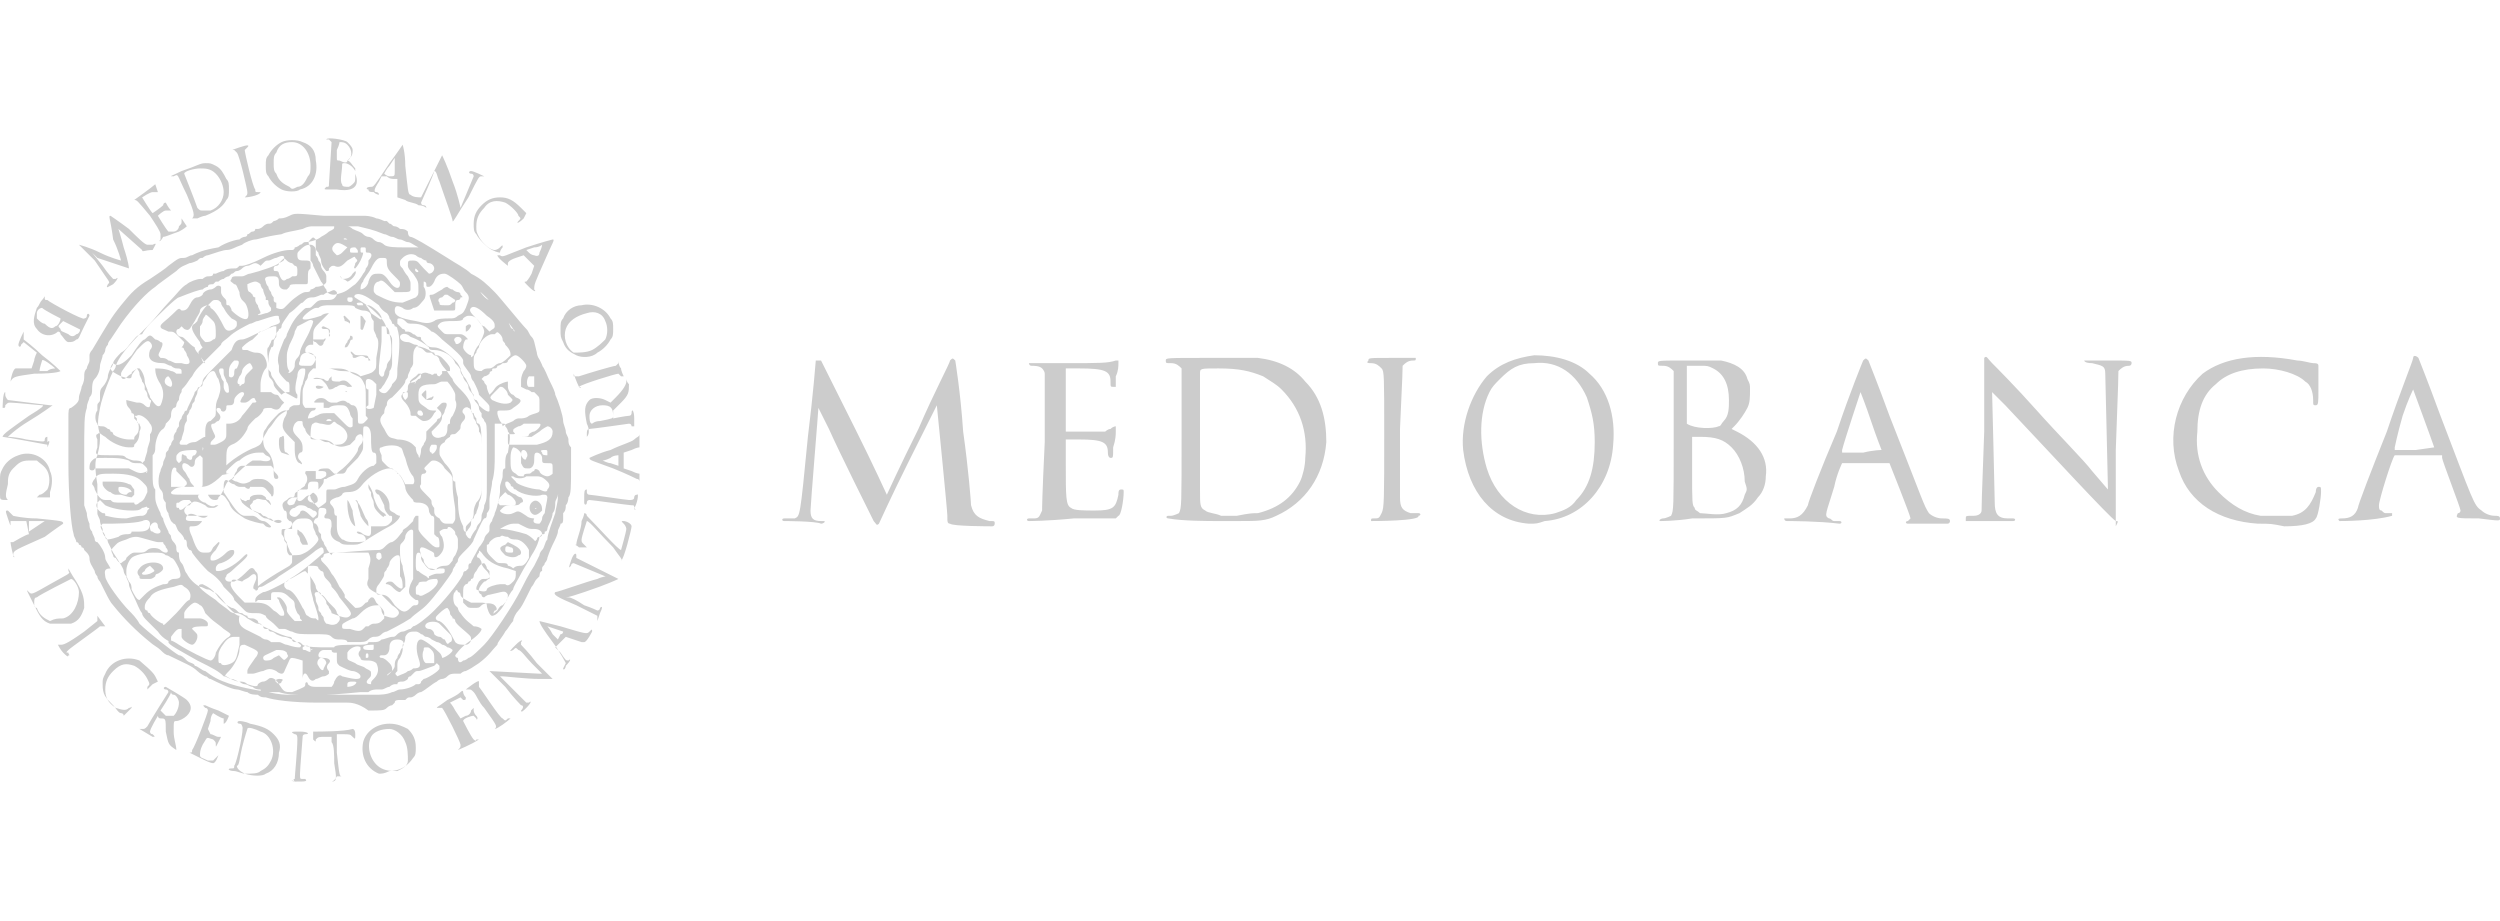 <?xml version="1.0" encoding="utf-8"?>
<!-- Generator: Adobe Illustrator 26.0.1, SVG Export Plug-In . SVG Version: 6.00 Build 0)  -->
<svg version="1.1" id="Layer_1" xmlns="http://www.w3.org/2000/svg" xmlns:xlink="http://www.w3.org/1999/xlink" x="0px" y="0px"
	 viewBox="0 0 95 35" style="enable-background:new 0 0 95 35;" xml:space="preserve">
<style type="text/css">
	.st0{fill:#CCCCCC;}
</style>
<g>
	<path class="st0" d="M11.2,29.7C11.1,29.7,11,29.6,11.2,29.7c-0.1-0.1,0-0.1,0-0.1c0-0.1,0.1-1.1,0.1-1.5c0-0.1,0-0.2-0.1-0.2
		c-0.2-0.1-0.1-0.1,0.2-0.1c0.3,0,0.4,0.1,0.2,0.1c0,0-0.1,0-0.1,0.1c0,0.1-0.1,1.2-0.1,1.4c0,0.2,0,0.2,0.1,0.2c0,0,0.1,0,0.1,0
		C11.7,29.7,11.6,29.7,11.2,29.7 M12.6,29.7C12.6,29.6,12.6,29.6,12.6,29.7c0.2,0,0.2-0.1,0.1-0.7c0-0.3,0-0.7-0.1-0.8l0-0.2l-0.2,0
		c-0.3,0-0.3,0-0.4,0.1c0,0.1,0,0.1-0.1,0c0,0,0-0.1,0-0.2l0-0.1l0.1,0c0.1,0,1.1,0,1.4-0.1c0,0,0.1,0,0.1,0.2c0,0.2,0,0.2-0.1,0.1
		c-0.1-0.1-0.1-0.1-0.4-0.1l-0.2,0l0,0.1c0,0.1,0,0.3,0,0.6c0.1,0.9,0.1,0.9,0.2,0.9c0,0,0.1,0,0.1,0c0,0-0.1,0-0.3,0
		C12.7,29.7,12.6,29.7,12.6,29.7L12.6,29.7z M9.3,29.4c-0.1,0-0.3-0.1-0.4-0.1c-0.2,0-0.3-0.1-0.1-0.1c0.1,0,0.1,0,0.1-0.1
		c0.1-0.1,0.4-1.5,0.3-1.5c0,0,0-0.1-0.1-0.1c-0.1,0-0.1-0.1,0-0.1c0,0,0.2,0,0.4,0.1c0.5,0.1,0.7,0.2,0.9,0.4
		c0.2,0.2,0.3,0.4,0.2,0.7c0,0.4-0.2,0.7-0.5,0.8C10,29.5,9.6,29.5,9.3,29.4 M9.9,29.3c0.2-0.1,0.3-0.2,0.4-0.4c0.2-0.4,0-1-0.4-1.1
		c-0.2-0.1-0.5-0.2-0.5-0.1c0,0-0.1,0.3-0.2,0.7c-0.1,0.4-0.1,0.7-0.2,0.7c0,0.1,0.1,0.2,0.3,0.3C9.6,29.4,9.8,29.4,9.9,29.3
		 M14.4,29.4c-0.5-0.2-0.7-0.7-0.6-1.2c0.1-0.4,0.5-0.7,1-0.7c0.3,0,0.5,0.1,0.7,0.2c0.2,0.2,0.3,0.4,0.3,0.7c0,0.2,0,0.3-0.1,0.4
		c-0.2,0.3-0.5,0.5-0.9,0.5C14.6,29.4,14.5,29.4,14.4,29.4 M15.1,29.3c0.2-0.1,0.4-0.2,0.4-0.4c0-0.2,0-0.5-0.1-0.7
		c-0.1-0.3-0.4-0.5-0.6-0.5c-0.3,0-0.6,0.1-0.7,0.3c-0.2,0.4,0,1,0.4,1.2C14.7,29.3,14.9,29.3,15.1,29.3 M7.6,28.8
		c-0.2-0.1-0.4-0.2-0.4-0.2l-0.1,0l0.1,0c0.1,0,0.1,0,0.1-0.1c0.1-0.1,0.6-1.4,0.6-1.5c0,0,0-0.1-0.1-0.1c-0.1-0.1-0.1-0.1,0-0.1
		c0,0,0.2,0.1,0.5,0.2c0.2,0.1,0.4,0.2,0.4,0.2c0,0-0.1,0.3-0.2,0.3c0,0,0,0,0-0.1c0-0.1,0-0.1,0-0.1c-0.1,0-0.4-0.2-0.4-0.2
		c0,0-0.1,0.1-0.1,0.3l-0.1,0.3L8,27.9c0.1,0,0.2,0.1,0.3,0.1h0.1l-0.1,0.2c-0.1,0.2-0.1,0.2-0.1,0.1c0-0.1,0-0.1-0.1-0.2
		c-0.3-0.1-0.2-0.1-0.4,0.2c-0.1,0.2-0.1,0.3-0.1,0.4c0,0.1,0.1,0.1,0.3,0.2l0.2,0l0.1-0.1c0,0,0.1-0.1,0.1-0.1c0,0-0.1,0.3-0.2,0.3
		C8,29,7.8,28.9,7.6,28.8 M6.7,28.5c-0.3-0.2-0.3-0.2-0.4-0.7c0-0.5,0-0.5-0.2-0.5c-0.1,0-0.1-0.1-0.1-0.1c0,0-0.3,0.5-0.3,0.6
		c0,0,0,0.1,0.1,0.1c0.1,0.1,0.1,0.1,0,0.1c0,0-0.5-0.3-0.5-0.3c0,0,0,0,0.1,0c0.1,0,0.1,0,0.2-0.1c0.1-0.2,0.8-1.3,0.8-1.3
		c0,0,0-0.1-0.1-0.1c-0.1,0-0.1-0.1,0-0.1c0,0,0.7,0.4,0.8,0.5c0.2,0.2,0.2,0.4,0,0.6c-0.1,0.1-0.3,0.2-0.4,0.2
		c-0.1,0-0.1,0-0.1,0.4C6.6,28.1,6.7,28.3,6.7,28.5C6.9,28.6,6.9,28.6,6.7,28.5 M6.6,27.2c0.1-0.1,0.2-0.3,0.2-0.5
		c0-0.1-0.1-0.3-0.2-0.3c-0.1,0-0.1-0.1-0.1-0.1C6.5,26.4,6.1,27,6.1,27c0,0,0.1,0.1,0.2,0.2C6.4,27.2,6.5,27.2,6.6,27.2 M17.4,28.5
		C17.4,28.5,17.4,28.5,17.4,28.5c0.1-0.1,0.1-0.1,0.1-0.2c0-0.1-0.6-1.3-0.7-1.4c0,0-0.1,0-0.1,0c-0.2,0-0.1,0,0.3-0.3
		c0.2-0.1,0.4-0.2,0.5-0.3c0.1-0.1,0.1,0,0.1,0c0,0,0,0.1,0.1,0.2c0,0.1,0,0.1-0.1,0.1c0,0-0.1-0.1-0.1-0.1c0,0-0.4,0.2-0.4,0.2
		c0,0,0.1,0.1,0.2,0.3l0.2,0.3l0.2-0.1c0.1,0,0.2-0.1,0.2-0.2l0.1-0.1l0,0.1c0,0,0,0.1,0.1,0.2c0.1,0.1,0,0.2,0,0.1
		c0,0-0.1-0.1-0.1-0.1c-0.1,0-0.4,0.1-0.4,0.2c0,0,0.3,0.6,0.4,0.7c0,0,0.1,0.1,0.1,0c0.1,0,0.1,0,0.1,0
		C17.9,28.3,17.4,28.5,17.4,28.5C17.4,28.5,17.4,28.5,17.4,28.5 M18.8,27.7C18.8,27.7,18.8,27.7,18.8,27.7c0.1-0.1,0.1-0.1-0.4-0.8
		c-0.2-0.2-0.3-0.5-0.4-0.6c-0.1-0.1-0.1-0.1-0.2-0.1c-0.1,0-0.1,0-0.1,0c0,0,0.5-0.4,0.5-0.3c0,0,0,0,0,0.1c0,0.1,0,0.1,0,0.1
		c0.1,0.1,0.8,1.2,0.9,1.2c0.1,0.1,0.1,0.1,0.2,0c0,0,0.1,0,0.1,0c0,0,0,0,0,0C19.3,27.4,18.9,27.7,18.8,27.7
		C18.8,27.7,18.8,27.7,18.8,27.7L18.8,27.7z M4.6,27.1c-0.1,0-0.2-0.2-0.3-0.3C4,26.5,3.9,26.4,3.9,26c0-0.2,0-0.2,0.1-0.4
		c0.2-0.5,0.8-0.7,1.3-0.5c0.1,0.1,0.5,0.4,0.6,0.6L6,25.9L5.8,26c-0.1,0.1-0.2,0.2-0.2,0.2c0,0,0-0.1,0-0.1c0.1-0.1,0.1-0.1,0-0.3
		c-0.1-0.2-0.3-0.4-0.5-0.5c-0.3-0.1-0.5-0.1-0.8,0.2c-0.2,0.2-0.3,0.4-0.3,0.7c0,0.3,0.1,0.5,0.4,0.7C4.7,27,4.8,27,4.9,26.9
		c0.1,0,0.1-0.1,0.1,0c0,0-0.3,0.3-0.3,0.3C4.7,27.1,4.6,27.1,4.6,27.1 M19.8,27C19.8,27,19.8,27,19.8,27c0.1-0.1,0.1-0.2,0-0.2
		c0,0-0.3-0.3-0.6-0.7c-0.3-0.3-0.6-0.6-0.6-0.6s0,0,0,0c0.1,0,1.8,0.1,1.9,0.1l0.1,0l-0.4-0.4c-0.2-0.2-0.4-0.5-0.5-0.5
		c-0.1-0.1-0.1-0.1-0.2,0c-0.2,0.1-0.1,0,0.1-0.2c0.2-0.2,0.3-0.2,0.2-0.1c0,0,0,0.1,0,0.1c0,0,0.3,0.3,0.6,0.7
		c0.3,0.3,0.6,0.6,0.6,0.6c0,0-0.1,0-0.5,0c-0.5,0-1.3-0.1-1.4-0.1l-0.1,0l0.5,0.5c0.3,0.3,0.5,0.5,0.5,0.5c0,0,0.1,0,0.1,0
		c0.1-0.1,0.1,0-0.1,0.2C19.9,27,19.8,27.1,19.8,27 M13.2,26.7c-0.1,0-0.6,0-1.1,0c-1,0-1.7-0.1-2-0.2c-0.1,0-0.2,0-0.3-0.1
		c-0.1,0-0.3,0-0.4-0.1c-0.1,0-0.3-0.1-0.4-0.1c-0.2,0-0.8-0.3-1-0.4c-0.1,0-0.1-0.1-0.2-0.1c0,0-0.2-0.1-0.3-0.2
		c-0.2-0.2-0.5-0.3-1.1-0.6c-0.1,0-0.2-0.1-0.3-0.2c-0.1-0.1-0.3-0.2-0.4-0.3c-0.5-0.4-1-0.9-1.4-1.4c-0.1-0.1-0.2-0.3-0.3-0.5
		c-0.1-0.2-0.2-0.4-0.2-0.4c0,0-0.1-0.1-0.1-0.2c0,0-0.1-0.1-0.1-0.2c-0.1-0.2-0.2-0.3-0.2-0.5c0-0.1-0.1-0.2-0.1-0.2
		c0,0-0.1-0.1-0.1-0.1c0,0,0-0.1-0.1-0.1c0-0.1-0.1-0.1-0.1-0.1c0,0,0-0.1-0.1-0.1c0-0.1-0.1-0.2-0.1-0.3c-0.1-0.3-0.2-1.5-0.2-2.7
		c0-0.9,0-1,0-1.2c0-0.1,0-0.3,0-0.5c0-0.3,0-0.4,0.1-0.4C3,15.3,3,15.2,3,15.1c0-0.1,0.1-0.3,0.1-0.4c0.1-0.2,0.1-0.3,0.1-0.4
		c0-0.1,0-0.2,0.1-0.3c0-0.1,0.1-0.2,0.1-0.3c0,0,0-0.1,0-0.1c0,0,0-0.1,0-0.1c0,0,0-0.1,0.1-0.2c0.6-1,0.7-1.2,1.1-1.7
		c0.4-0.5,0.6-0.7,1.1-1c0.3-0.2,0.6-0.4,0.7-0.5C6.8,9.8,6.8,9.8,7,9.8c0.1,0,0.2-0.1,0.3-0.1c0.2-0.1,0.4-0.2,1-0.3
		C8.6,9.2,9,9.1,9.1,9.1C9.2,9,9.3,9,9.3,9c0,0,0.1,0,0.1-0.1c0.1,0,0.1-0.1,0.2-0.1c0,0,0.1,0,0.1-0.1c0,0,0.1,0,0.1,0
		s0.1,0,0.2-0.1c0,0,0.1-0.1,0.2-0.1c0.1,0,0.1,0,0.2-0.1c0,0,0.1,0,0.2-0.1c0.1,0,0.2,0,0.4-0.1c0.2-0.1,0.2-0.1,1.3,0
		c0.6,0,1.1,0,1.2,0c0.1,0,0.2,0,0.3,0c0.1,0,0.3,0,0.5,0.1c0.1,0,0.3,0.1,0.3,0.1c0,0,0.1,0,0.1,0c0,0,0.1,0.1,0.1,0.1
		c0.1,0,0.1,0.1,0.2,0.1c0,0,0.1,0,0.2,0.1c0.1,0,0.2,0,0.3,0.1C15.5,9,15.6,9,15.6,9c0.1,0,0.6,0.3,1.4,0.8
		c0.3,0.2,0.7,0.4,0.9,0.6c0.4,0.2,0.6,0.4,0.9,0.7c0.2,0.2,1,1.2,1.2,1.4c0.1,0.1,0.1,0.2,0.2,0.3c0.1,0.1,0.1,0.2,0.2,0.6
		c0,0.1,0.1,0.3,0.2,0.5c0.1,0.1,0.2,0.4,0.3,0.6c0.1,0.2,0.2,0.4,0.2,0.5c0.1,0.2,0.3,0.8,0.3,1c0,0.1,0.1,0.3,0.1,0.4
		c0,0.1,0.1,0.2,0.1,0.3c0,0.1,0,0.2,0.1,0.3c0,0.1,0,0.2,0,0.7c0,0.8,0,1.1-0.1,1.2c0,0,0,0.2-0.1,0.3c0,0.1,0,0.2-0.1,0.3
		c0,0,0,0.1,0,0.2c0,0.1,0,0.2-0.1,0.2c0,0.1-0.1,0.2-0.1,0.3c0,0.1-0.1,0.3-0.2,0.5s-0.2,0.5-0.2,0.5c0,0.1-0.1,0.2-0.1,0.2
		c0,0.1-0.1,0.1-0.1,0.2c0,0,0,0.1,0,0.1c-0.1,0-0.1,0.2-0.1,0.2c0,0,0,0,0,0c0,0-0.1,0.1-0.1,0.1c-0.1,0.1-0.1,0.2-0.2,0.3
		c0,0-0.1,0.2-0.2,0.4c-0.1,0.2-0.2,0.4-0.3,0.5c-0.1,0.1-0.2,0.3-0.2,0.4c-0.1,0.1-0.2,0.3-0.3,0.4c-0.1,0.2-0.3,0.4-0.3,0.5
		c-0.2,0.2-0.3,0.4-0.7,0.7c-0.3,0.2-0.3,0.2-0.5,0.3c-0.1,0-0.2,0.1-0.2,0.1c0,0-0.1,0-0.2,0c-0.1,0-0.2,0-0.3,0.1
		c-0.1,0.1-0.2,0.1-0.2,0.1c0,0-0.1,0-0.2,0.1c-0.2,0.1-0.4,0.3-0.6,0.4c-0.1,0-0.2,0.1-0.2,0.1c0,0-0.1,0.1-0.2,0.1
		c-0.1,0-0.1,0-0.2,0.1c0,0-0.1,0-0.2,0c-0.1,0-0.2,0-0.2,0.1c0,0-0.1,0.1-0.1,0.1s-0.1,0-0.2,0.1c-0.1,0.1-0.2,0.1-0.7,0.1
		C13.6,26.7,13.3,26.7,13.2,26.7 M12.8,26.4c1.1,0,1.3,0,1.5,0c0.1,0,0.4,0,0.6-0.1c0.1,0,0.2-0.1,0.3-0.1c0.2,0,0.5-0.1,0.6-0.2
		c0,0,0.1,0,0.1,0c0,0,0.1,0,0.1-0.1c0,0,0.1-0.1,0.1-0.1c0.1,0,0.6-0.3,0.6-0.4c0-0.1,0-0.1,0-0.1l-0.1-0.1l-0.1,0.1
		c-0.3,0.1-0.5,0.2-0.6,0.2c-0.1,0-0.1,0-0.2,0.1c0,0-0.1,0.1-0.1,0.1c0,0-0.1,0-0.1,0.1c0,0-0.1,0.1-0.2,0.1c-0.1,0-0.2,0-0.2,0.1
		c0,0-0.1,0-0.1,0c0,0-0.1,0-0.2,0.1c-0.1,0-0.2,0.1-0.3,0.1c-0.1,0-0.1,0-0.2,0c0,0-0.2,0-0.3,0.1c-0.1,0-0.3,0-0.3,0
		c0,0-1,0.1-1.3,0.1c-0.3,0-0.4,0-0.8,0c-0.4,0-0.7,0-1-0.1c-0.1,0-0.2,0-0.3,0c-0.1,0-0.2,0-0.2,0c-0.1,0-0.2,0-0.2-0.1
		c-0.1,0-0.2,0-0.3-0.1c-0.1,0-0.2-0.1-0.3-0.1c0,0-0.1,0-0.2-0.1c-0.1,0-0.2-0.1-0.3-0.1c-0.1,0-0.2-0.1-0.3-0.1
		c-0.2-0.2-0.4-0.3-1-0.6c-0.7-0.4-1.1-0.6-1.1-0.7c0-0.1,0.1-0.1,0.4,0.1c0.3,0.2,1.1,0.6,1.2,0.6c0.1,0,0.2-0.2,0.2-0.3
		c0.1-0.2,0.3-0.5,0.5-0.6c0.1-0.1,0.1-0.1-0.2-0.3c-0.1-0.1-0.4-0.3-0.5-0.4c-0.1-0.1-0.2-0.2-0.2-0.2S7.7,23,7.6,23
		c-0.1-0.1-0.2-0.1-0.2-0.1c-0.1,0-0.4,0.3-0.4,0.4c0,0,0,0.1,0,0.1l0,0.1l0.1,0c0.2,0,0.4,0,0.5,0c0.1,0,0.3,0.1,0.3,0.2
		c0,0.1,0,0.1-0.1,0.1c-0.2,0-0.5,0-0.5,0.1c0,0,0,0,0.1,0.1c0.1,0.1,0.1,0.1,0.1,0.2c0,0.1-0.1,0.3-0.2,0.3c-0.1,0-0.4-0.2-0.4-0.3
		c0,0,0-0.1,0-0.2l0-0.1l-0.1,0c-0.1,0-0.3,0.3-0.3,0.3c0,0,0,0.1,0,0.1c0,0,0,0.1,0,0.1c0,0-0.3-0.1-0.5-0.4
		c-0.1-0.1-0.3-0.3-0.4-0.4c-0.1-0.1-0.2-0.2-0.2-0.3c-0.1-0.1-0.2-0.4-0.3-0.6c-0.1-0.2-0.2-0.4-0.2-0.5c0-0.1-0.1-0.2-0.1-0.3
		c-0.1-0.1-0.1-0.2-0.1-0.2c0-0.1-0.2-0.4-0.4-0.7c-0.1-0.2-0.2-0.4-0.2-0.4c0,0,0-0.1-0.1-0.2c0-0.1-0.1-0.2-0.1-0.2
		c0,0,0-0.1,0-0.1c0,0-0.1-0.2-0.1-0.3c0-0.1-0.1-0.2-0.1-0.3c0,0,0-0.2,0-0.3c0-0.1,0-0.2,0-0.3c0-0.1,0-0.1,0-0.2
		c0-0.1,0-0.2,0-0.3c-0.1-0.6-0.1-0.9,0-1.1c0.1-0.4,0.1-0.5,0.1-0.8c-0.1-0.3-0.1-0.5,0-1c0.1-0.5,0.4-1.2,0.5-1.4
		c0,0,0.1-0.1,0.1-0.2c0.1-0.3,0.4-0.7,1.2-1.5c0.3-0.3,0.6-0.7,0.8-0.9c0.3-0.3,0.5-0.6,0.7-0.7c0.1-0.1,0.4-0.2,0.5-0.2
		c0,0,0.1,0,0.1,0c0,0,0.1-0.1,0.2-0.1c0.1,0,0.2,0,0.2-0.1c0,0,0.1,0,0.1,0c0,0,0.2-0.1,0.3-0.1c0.1-0.1,0.3-0.1,0.4-0.1
		c0.1,0,0.1,0,0.2-0.1c0,0,0.1,0,0.1,0c0.1,0,0.4-0.1,0.8-0.3c0.4-0.2,0.8-0.3,1-0.3c0.1,0,0.1,0,0.1,0c0,0,0.1,0,0.1-0.1
		c0,0,0.1,0,0.2-0.1c0.1,0,0.1-0.1,0.2-0.1c0.2,0,0.5-0.1,0.6-0.2c0,0,0.2-0.1,0.3-0.2c0.2-0.1,0.2-0.1,0.2-0.2c0,0-0.1,0-0.2,0
		c-0.1,0-0.3,0-0.3,0c-0.1,0-0.2,0-0.3,0c-0.1,0-0.2,0-0.4,0.1c-0.4,0.1-0.6,0.1-0.8,0.2C10,9,9.8,9.1,9.7,9.1
		c-0.1,0-0.4,0.1-0.5,0.2C8.9,9.4,8.8,9.5,8.6,9.5c-0.1,0-0.4,0.1-0.7,0.2c-0.1,0-0.2,0.1-0.2,0.1c-0.1,0-0.1,0-0.2,0.1
		c0,0-0.2,0.1-0.3,0.1c-0.2,0.1-0.3,0.1-0.5,0.3c-0.4,0.3-0.7,0.5-0.8,0.6c-0.3,0.2-0.8,0.7-1.3,1.4c-0.2,0.3-0.4,0.6-0.4,0.6
		c0,0-0.1,0.1-0.1,0.2c-0.1,0.1-0.1,0.2-0.1,0.2c0,0,0,0.1-0.1,0.2c0,0.1-0.1,0.3-0.1,0.4c0,0.2-0.1,0.4-0.2,0.5
		c-0.1,0.1-0.1,0.3-0.1,0.4c0,0.1,0,0.2-0.1,0.3c0,0.1-0.1,0.2-0.1,0.4c-0.1,0.3-0.1,0.5-0.1,2l0,1.7l0.1,0.3c0,0.2,0.1,0.4,0.1,0.4
		c0,0.1,0,0.2,0.1,0.3c0,0.1,0.1,0.2,0.1,0.3c0,0,0,0.1,0.1,0.1c0.1,0.1,0.3,0.4,0.3,0.6c0,0.1,0.1,0.2,0.2,0.4
		C3.9,21.6,4,21.8,4,21.9c0,0.2,0.6,1,0.9,1.3c0.1,0.1,0.3,0.3,0.4,0.5c0.3,0.3,1.3,1.1,1.5,1.2c0.1,0,0.2,0.1,0.3,0.2
		c0.1,0.1,0.3,0.1,0.3,0.2c0.1,0,0.3,0.2,0.4,0.2c0.5,0.4,1.1,0.6,2.4,0.8c0.4,0.1,0.7,0.1,0.8,0.1c0.1,0,0.2,0,0.3,0
		C11.6,26.4,12.2,26.4,12.8,26.4 M11.6,26c0-0.1,0.1-0.1,0.1,0c0.1,0.1,0.2,0.1,0.3,0.1c0.3,0,0.5,0,0.6,0c0,0,0.1-0.1,0.1-0.2
		c0.1-0.2,0.2-0.3,0.3-0.2c0,0,0.4,0.1,0.5,0.1c0.1,0,0.2,0,0.2-0.1c0-0.1-0.2-0.2-0.3-0.2c-0.1,0-0.3-0.1-0.5-0.2
		c-0.1-0.1-0.1-0.1-0.1-0.3l0-0.2l-0.1,0c0,0-0.1,0-0.1-0.1c0,0-0.1,0-0.3,0c-0.1,0-0.2,0.1-0.2,0.2c0,0.1,0.1,0.1,0.2,0.1
		c0.2,0,0.3,0.1,0.2,0.2c-0.1,0.1-0.1,0.2,0,0.3c0,0.1,0,0.1,0,0.1c0,0-0.1,0.1-0.2,0.1c-0.1,0-0.2,0.1-0.3,0.1
		c-0.1,0.1-0.2,0.1-0.3-0.1c-0.1-0.2-0.2-0.1-0.2,0.1c0,0.1,0,0.1,0,0.1c0,0,0-0.1,0-0.4c0-0.3,0-0.4,0-0.4c0,0-0.3-0.1-0.4-0.1
		c-0.1,0-0.1,0.1-0.2,0.3c-0.1,0.2-0.1,0.3-0.2,0.3c0,0-0.1,0-0.2-0.1c-0.2-0.1-0.3-0.1-0.5,0c-0.1,0-0.3,0.1-0.4,0.1l-0.2,0v-0.1
		c0-0.1,0.1-0.2,0.3-0.5c0.1-0.1,0.1-0.2,0.1-0.2c0-0.1-0.3-0.2-0.5-0.3c-0.1,0-0.2,0-0.2,0.2c0,0.2-0.2,0.6-0.4,0.8
		c-0.1,0.1-0.2,0.2-0.1,0.2c0,0,0.3,0.2,0.5,0.2c0.1,0,0.2,0,0.3,0.1c0.3,0.1,0.4,0.1,0.4,0c0,0,0.1-0.1,0.2-0.1
		c0.1,0,0.2-0.1,0.2-0.1c0.1-0.1,0.3,0,0.4,0.2c0.2,0.3,0.2,0.3,0.5,0.3C11.6,26.1,11.6,26.1,11.6,26L11.6,26z M13.5,26
		c0.1-0.1,0-0.1-0.1-0.1c-0.1,0-0.2,0-0.2,0.1c0,0,0,0.1,0,0.1C13.2,26.1,13.4,26.1,13.5,26 M10.7,25.9c0.1-0.1,0-0.1-0.1-0.1
		c-0.1,0-0.2,0.1-0.1,0.1C10.5,26,10.7,26,10.7,25.9 M14.2,25.8c0.2-0.2,0.2-0.4,0.1-0.6c0,0-0.1-0.1-0.3-0.1c-0.2,0-0.3,0-0.3-0.1
		c-0.1-0.1-0.1-0.2,0-0.3c0-0.1,0-0.1,0-0.1c-0.1-0.1-0.4,0-0.5,0.2c0,0.1,0,0.1,0,0.2c0,0.1,0.1,0.1,0.3,0.2
		c0.1,0.1,0.3,0.1,0.4,0.2c0.2,0.1,0.2,0.1,0.2,0.2c0,0.1,0,0.1-0.1,0.2c-0.1,0.1-0.1,0.2,0.1,0.2C14.1,25.9,14.1,25.9,14.2,25.8
		 M14.8,25.6c0.1-0.1,0.2-0.2,0.2-0.3c0-0.1,0-0.2,0.1-0.3c0-0.1,0.1-0.2,0.1-0.2c0,0,0-0.1,0.1-0.2c0.1-0.2,0-0.3-0.2-0.3
		c-0.2,0-0.3,0.1-0.3,0.3c0,0.2-0.1,0.3-0.2,0.3c0,0-0.1,0-0.1,0c-0.1,0-0.1,0.1,0,0.1c0.1,0,0.2,0.1,0.3,0.2
		c0.1,0.1,0.1,0.2,0.1,0.2c0,0.1,0,0.1,0,0.1C14.6,25.7,14.7,25.7,14.8,25.6L14.8,25.6z M15.5,25.5c0,0,0.1,0,0.2-0.1
		c0.3,0,0.3-0.1,0.2-0.4c-0.1-0.3-0.1-0.7,0.1-0.7c0.1,0,0.5,0.3,0.7,0.5c0.1,0.1,0.1,0.2,0.1,0.2c0.1,0,0.4-0.2,0.4-0.3
		c0,0-0.1-0.1-0.2-0.1c0,0-0.1-0.1-0.2-0.1c0,0-0.1-0.1-0.2-0.1c0,0-0.2-0.1-0.2-0.1c-0.1-0.1-0.2-0.1-0.2-0.1
		c-0.1,0-0.1-0.1-0.2-0.1c0,0-0.1-0.1-0.2-0.1c-0.2,0-0.3,0-0.4,0.2c0,0.1,0,0.2-0.1,0.3c0,0.1,0,0.2,0,0.2c0,0,0,0.1-0.1,0.3
		c-0.1,0.1-0.1,0.2-0.1,0.3c0,0,0,0.1,0,0.2c-0.1,0.1-0.1,0.1,0,0.2C15.3,25.6,15.4,25.6,15.5,25.5 M12.3,25.4c0,0,0.1-0.2,0.1-0.2
		c0-0.1-0.1-0.2-0.2-0.2c-0.1,0-0.2,0.2-0.1,0.3C12.2,25.5,12.3,25.5,12.3,25.4 M8.8,25.2C9,25.1,9,24.9,9.1,24.5c0-0.2,0-0.2,0-0.3
		c0,0-0.1,0-0.2,0c-0.2,0-0.3,0.1-0.5,0.4c-0.1,0.2-0.1,0.2-0.1,0.4c0,0.2,0,0.2,0.1,0.2C8.4,25.3,8.6,25.3,8.8,25.2 M16.5,25.2
		c0,0,0-0.1,0-0.2c0-0.1,0-0.2-0.1-0.3c-0.1-0.1-0.1-0.1-0.2-0.1c-0.1,0-0.1,0-0.1,0.1c-0.1,0.2,0,0.5,0.1,0.5
		C16.3,25.2,16.4,25.2,16.5,25.2 M17.6,25.1c0.1,0,0.2-0.1,0.2-0.1c0.1,0,0.4-0.3,0.6-0.5c0.3-0.3,1.1-1.5,1.4-2.1
		c0.1-0.2,0.3-0.6,0.5-0.9c0.1-0.2,0.2-0.4,0.2-0.4c0,0,0-0.1,0.1-0.2c0.1-0.1,0.1-0.3,0.2-0.4c0-0.2,0.2-0.7,0.3-1
		c0-0.1,0.1-0.4,0.1-0.6c0-0.2,0.1-0.5,0.1-0.6s0-0.5,0-0.8c0-0.8,0-0.8-0.3-1.8c0-0.1-0.1-0.3-0.1-0.4c0-0.1-0.1-0.3-0.1-0.3
		c0,0-0.1-0.1-0.1-0.1c0,0,0-0.2-0.1-0.3c-0.1-0.1-0.2-0.4-0.3-0.6c-0.1-0.2-0.2-0.4-0.2-0.5c0-0.1-0.1-0.2-0.2-0.3
		c-0.2-0.6-1.3-1.9-2-2.4c-0.4-0.3-0.6-0.4-0.7-0.5c0,0-0.1-0.1-0.1-0.1c0,0-0.1-0.1-0.2-0.1C17,10.1,17,10,16.9,10
		c0,0-0.1-0.1-0.1-0.1c-0.1,0-0.6-0.3-0.9-0.5c-0.2-0.1-0.3-0.2-0.4-0.2c-0.1,0-0.2-0.1-0.3-0.1c-0.1,0-0.2-0.1-0.3-0.1
		c-0.1,0-0.2-0.1-0.3-0.1c-0.5-0.2-0.6-0.2-1-0.3c-0.7,0-1.3,0-1.3,0c0,0,0.1,0,0.4,0c0.3,0,0.4,0,0.5,0c0.1,0,0.2,0.1,0.2,0.1
		c0.2,0.1,0.3,0.1,0.4,0.2c0.1,0.1,0.2,0.1,0.2,0.1c0,0,0.1,0,0.2,0.1c0,0,0.1,0.1,0.2,0.1c0.1,0,0.2,0.1,0.2,0.1
		c0.1,0.1,0.5,0.1,0.7,0.1c0.2,0,0.5,0,0.7,0c0.1,0,0.1,0.1,0.2,0.1c0,0,0.1,0.1,0.2,0.1c0.1,0,0.2,0.1,0.6,0.4
		c0.1,0.1,0.2,0.2,0.3,0.2c0.1,0,0.2,0.1,0.3,0.1c0.1,0.1,0.4,0.5,0.6,0.7c0.1,0.2,0.3,0.4,0.4,0.4c0.1,0,0.2,0.2,0.3,0.3
		c0.2,0.2,0.3,0.3,0.4,0.5c0.1,0.2,0.1,0.3,0.2,0.3c0,0,0,0.1,0.1,0.1c0,0.1,0.2,0.3,0.4,0.5c0.3,0.2,0.6,0.6,0.7,1.1
		c0,0.1,0.1,0.3,0.1,0.3c0,0.1,0.1,0.2,0.1,0.3c0,0.1,0,0.2,0.1,0.2c0,0,0.1,0.2,0.1,0.4c0,0.2,0.1,0.4,0.2,0.6l0.1,0.3l0,0.7
		c0,0.5,0,0.8,0,0.8c0,0,0,0.2-0.1,0.5c0,0.3,0,0.4-0.1,0.5c0,0.1-0.1,0.2-0.1,0.3c0,0.1,0,0.3-0.1,0.4c0,0.2-0.2,0.5-0.2,0.6
		c0,0,0,0.1-0.1,0.1c0,0.1,0,0.1-0.1,0.1c0,0,0,0.1-0.1,0.1c0,0.1-0.1,0.4-0.3,0.7c-0.1,0.2-0.3,0.5-0.4,0.7
		c-0.1,0.2-0.3,0.5-0.3,0.6c-0.1,0.1-0.2,0.3-0.3,0.5c-0.1,0.2-0.2,0.3-0.3,0.4c-0.1,0.1-0.2,0.1-0.2,0.1c-0.1,0-0.2-0.3-0.2-0.4
		c0-0.1-0.1-0.1-0.3-0.1c-0.1,0-0.2,0-0.3,0c-0.2-0.1-0.4-0.2-0.4-0.3c0,0,0-0.1-0.1-0.1c0-0.1-0.1-0.1-0.1,0c-0.1,0-0.1,0.4,0,0.5
		c0,0,0.1,0.1,0.1,0.1c0,0,0,0.1,0.1,0.2c0.2,0.3,0.4,0.4,0.5,0.5c0.2,0,0.3,0.1,0.3,0.1c0,0.1-0.2,0.3-0.5,0.5
		c-0.3,0.2-0.5,0.5-0.5,0.5c0,0.1,0.1,0.1,0.1,0.1C17.4,25.2,17.5,25.2,17.6,25.1L17.6,25.1L17.6,25.1z M10.4,25l0.2-0.1l0.1,0.1
		c0.1,0.1,0.1,0.1,0.2,0c0.1-0.1,0-0.1,0-0.2c-0.1-0.1-0.2-0.1-0.4-0.1C10.1,24.9,10,24.9,10,25c0,0,0,0.1,0.1,0.1
		C10.2,25.1,10.3,25.1,10.4,25 M14,24.9c0-0.1-0.1-0.1-0.1,0c0,0,0,0,0,0.1C14,25,14,25,14,24.9 M11.8,24.7
		C11.9,24.7,11.9,24.6,11.8,24.7c0-0.2-0.2-0.2-0.3-0.1c0,0.1,0,0.1,0.1,0.1C11.8,24.8,11.8,24.8,11.8,24.7 M14.2,24.6
		c0-0.1,0-0.1,0-0.1c-0.1,0-0.4,0-0.4,0.1c0,0.1,0.1,0.1,0.3,0.1C14.2,24.7,14.2,24.7,14.2,24.6 M11.4,24.6c0.1-0.1,0-0.1-0.1-0.2
		c-0.1,0-0.2,0-0.2-0.1c0,0-0.2-0.1-0.3-0.1c-0.1,0-0.3-0.1-0.3-0.1c0,0-0.1-0.1-0.2-0.1c0,0-0.1,0-0.1-0.1c0,0-0.1,0-0.1,0
		c0,0-0.1,0-0.1-0.1c0,0-0.1-0.1-0.1-0.1s-0.1,0-0.1-0.1c0,0-0.1-0.1-0.2-0.1c-0.1,0-0.2,0-0.2-0.1c0,0-0.1,0-0.2-0.1
		c-0.1,0-0.1,0-0.2-0.1c0,0-0.1-0.1-0.2-0.1c-0.2-0.1-0.3-0.2-0.5-0.4c-0.2-0.3-0.4-0.4-0.6-0.5c-0.3,0-0.1,0.2,0.5,0.6
		c0.2,0.2,0.4,0.3,0.5,0.4c0.1,0.1,0.2,0.1,0.2,0.1c0,0,0.1,0.1,0.2,0.1C9,23.8,9.3,23.9,9.5,24c0.2,0.1,0.4,0.2,0.4,0.2
		c0,0,0.1,0.1,0.2,0.1c0.1,0,0.2,0.1,0.2,0.1c0,0,0.1,0,0.1,0c0,0,0.1,0,0.2,0c0.1,0,0.2,0.1,0.3,0.1C11.2,24.6,11.3,24.6,11.4,24.6
		 M13.6,24.5c0.2,0,0.4,0,0.4-0.1c0,0,0.1,0,0.2,0s0.2,0,0.3-0.1c0.1,0,0.3-0.1,0.4-0.1c0.1,0,0.1,0,0.2-0.1c0,0,0.1-0.1,0.2-0.1
		c0.1,0,0.2-0.1,0.3-0.1c0,0,0.1-0.1,0.1-0.1c0.1,0,0.5-0.3,0.8-0.6c0.6-0.6,1.1-1.3,1.1-1.4c0,0,0-0.1,0.1-0.1c0,0,0.1-0.1,0.1-0.1
		c0,0,0-0.1,0-0.1c0,0,0-0.1,0.1-0.1c0-0.1,0.1-0.2,0.3-0.6c0.1-0.1,0.2-0.3,0.2-0.3c0,0,0-0.1,0.1-0.2c0.1-0.1,0.1-0.1,0.1-0.2
		c0,0,0-0.1,0-0.1c0,0,0-0.1,0.1-0.2c0-0.1,0.1-0.2,0.1-0.3c0.1-0.2,0.2-0.7,0.2-0.8c0,0,0-0.1,0-0.2c0-0.1,0.1-0.3,0.1-0.4
		c0-0.2,0-0.3,0.1-0.3c0,0,0-0.1,0-0.2c0-0.1,0-0.3,0.1-0.4c0.1-0.6,0.1-0.7,0-0.8c0-0.1-0.1-0.2-0.1-0.2c0-0.1,0-0.1-0.1-0.1
		c-0.1,0-0.2,0-0.3,0c0,0,0,0.4,0,0.5c0,0.1,0,0.2,0,0.7c0,0.3,0,0.7-0.1,1c0,0.2-0.1,0.5-0.1,0.7c0,0.1,0,0.2,0,0.3
		c0,0,0,0.1-0.1,0.2c0,0.1,0,0.2-0.1,0.2c-0.1,0.1-0.3,0.6-0.4,0.8c0,0.1-0.2,0.3-0.3,0.4c-0.2,0.2-0.3,0.3-0.3,0.4
		c0,0.1-0.1,0.1-0.1,0.2c0,0-0.1,0.1-0.1,0.2c-0.1,0.2-0.7,1-1,1.3c-0.2,0.2-0.4,0.3-0.6,0.5c-0.3,0.2-0.9,0.5-0.9,0.5
		c0,0-0.1,0-0.2,0.1c-0.1,0.1-0.2,0.1-0.3,0.1c0,0-0.1,0-0.2,0.1c-0.1,0.1-0.2,0.1-0.5,0.1c-0.2,0-0.3,0-0.3,0
		c0-0.1-0.2-0.1-0.3-0.1c-0.1,0-0.2,0-0.3-0.1c-0.1-0.1-0.2-0.1-0.7-0.1c-0.5,0-0.6,0-0.8-0.1c-0.1,0-0.2-0.1-0.3-0.1h-0.2l-0.2-0.2
		c-0.1-0.1-0.3-0.2-0.3-0.3c-0.2-0.1-0.2-0.1-0.4-0.1c-0.2,0-0.3,0-0.4-0.1C9.1,23,9,22.9,8.9,22.8c0-0.1-0.1-0.2-0.2-0.3
		c-0.1-0.1-0.2-0.2-0.2-0.2c-0.1-0.2-0.3-0.4-0.6-0.6C7.5,21.3,7.3,21,7.3,21c0,0,0-0.1-0.1-0.1c0,0-0.1-0.1-0.1-0.2
		c0-0.1,0-0.2-0.1-0.2c0-0.1-0.1-0.2-0.2-0.3c-0.1-0.1-0.1-0.3-0.2-0.3c0,0-0.1-0.1-0.1-0.1c0,0-0.1-0.2-0.1-0.3
		c-0.1-0.1-0.1-0.3-0.1-0.3c0,0,0-0.1,0-0.1c0,0-0.1-0.1-0.1-0.2c0-0.1,0-0.2-0.1-0.3c-0.1-0.1-0.1-0.5,0-0.7c0-0.1,0.1-0.2,0.1-0.3
		c0-0.1,0.1-0.2,0.1-0.3c0-0.1,0-0.1,0.1-0.2c0,0,0-0.1,0.1-0.2c0-0.1,0.1-0.2,0.1-0.2c0,0,0-0.1,0-0.1c0,0,0-0.1,0.1-0.2
		c0-0.1,0.1-0.2,0.1-0.2c0,0,0-0.1,0-0.1c0,0,0-0.1,0.1-0.2c0-0.1,0.1-0.2,0.1-0.2c0-0.1,0.1-0.1,0.1-0.1c0-0.1,0.3-0.6,0.3-0.7
		c0,0,0.1-0.1,0.1-0.1c0,0,0-0.1,0.1-0.1c0,0,0.1-0.1,0.1-0.2c0-0.1,0.1-0.2,0.3-0.4c0.1-0.1,0.3-0.3,0.4-0.4
		c0.1-0.1,0.2-0.2,0.4-0.4C8.9,13,9,12.9,9.2,12.9c0.1,0,0.3-0.1,0.5-0.2c0.2-0.1,0.5-0.2,0.6-0.3c0.3-0.1,0.4-0.1,0.3-0.3
		c0-0.1,0-0.1-0.1-0.1c-0.1,0-0.4,0.1-0.7,0.2c-0.1,0-0.2,0.1-0.3,0.1c-0.2,0.1-0.6,0.3-0.8,0.5c-0.1,0.1-0.3,0.2-0.3,0.3
		c-0.1,0.1-0.6,0.6-0.8,0.8c-0.1,0.1-0.2,0.2-0.3,0.4c-0.1,0.1-0.2,0.3-0.3,0.4c-0.1,0.1-0.1,0.1-0.1,0.2c0,0-0.1,0.1-0.1,0.3
		c-0.1,0.1-0.1,0.2-0.1,0.2c0,0,0,0.1-0.1,0.1c-0.1,0.1-0.1,0.2-0.1,0.3c0,0.1-0.1,0.2-0.1,0.2c0,0-0.1,0.1-0.1,0.1
		c0,0,0,0.1-0.1,0.2C6,16.4,5.9,16.8,5.9,17c0,0.1,0,0.2-0.1,0.3c0,0.1,0,0.2,0,0.7c0,0.3,0,0.5,0.1,0.6c0,0.1,0,0.2,0,0.3
		c0,0.2,0.1,0.4,0.2,0.6c0,0.1,0.1,0.2,0.1,0.2c0,0.1,0.1,0.3,0.2,0.5c0,0.1,0.1,0.1,0.1,0.2c0,0,0,0.1,0.1,0.2c0,0,0.1,0.1,0.1,0.2
		c0,0.1,0,0.2,0.1,0.2c0,0,0,0.1,0,0.1c0,0,0,0.2,0.1,0.3c0.1,0.1,0.1,0.3,0.2,0.4c0.1,0.2,0.3,0.4,0.5,0.5c0.1,0,0.2,0.1,0.3,0.1
		c0.1,0,0.2,0.1,0.2,0.1c0.1,0,0.2,0.1,0.6,0.6c0.2,0.2,0.2,0.2,0.3,0.2c0.1,0,0.3,0.1,0.4,0.2c0.2,0.1,0.3,0.2,0.4,0.2
		c0,0,0.1,0,0.2,0.1c0.6,0.3,0.9,0.4,1,0.4c0,0,0.1,0,0.1,0.1c0.1,0,0.1,0.1,0.2,0.1s0.1,0,0.2,0.1c0.1,0.1,0.7,0.1,0.9,0.1
		c0.1,0,0.2,0,0.3,0C12.7,24.5,13.1,24.5,13.6,24.5 M17.7,24.5c0.1,0,0.2-0.1,0.2-0.2c0-0.1,0-0.1-0.1-0.2c-0.1-0.1-0.5-0.4-0.5-0.5
		c0,0,0-0.1-0.1-0.1c0-0.1-0.1-0.1-0.1-0.2c0-0.1-0.1-0.2-0.1-0.2c-0.1,0-0.3,0.2-0.4,0.3c-0.1,0.1,0,0.2,0.1,0.2
		c0.2,0.1,0.4,0.4,0.6,0.8C17.4,24.5,17.5,24.5,17.7,24.5 M17.1,24.4c0.1,0,0.1-0.2,0-0.3c-0.1-0.1-0.3-0.3-0.4-0.4
		c-0.1-0.1-0.4-0.1-0.5,0c-0.1,0.1,0,0.2,0.1,0.2c0.1,0,0.2,0.1,0.2,0.2c0.1,0.1,0.2,0.1,0.2,0.1c0.1,0,0.1,0.1,0.2,0.1
		C17,24.5,17,24.5,17.1,24.4 M13.8,23.9c0,0,0.1-0.1,0.1-0.1c0,0,0.1,0,0.1,0c0,0,0.1-0.1,0.2-0.1c0.1,0,0.2,0,0.3-0.1l0.1-0.1
		l0-0.2c0-0.1-0.1-0.2-0.2-0.3C14.2,23,14,23,13.7,23.3c-0.1,0.1-0.2,0.2-0.3,0.2C13,23.7,13,23.7,13,23.8c0,0.1,0,0.1,0.3,0.1
		C13.6,24,13.7,24,13.8,23.9 M6.7,23.3c0.2-0.2,0.4-0.5,0.5-0.5c0.1-0.2,0-0.4-0.2-0.5c-0.1-0.1-0.1-0.1-0.4,0
		c-0.5,0.1-0.8,0.2-0.9,0.4c-0.2,0.2-0.2,0.3-0.2,0.4c0,0,0,0.1,0.1,0.1c0,0,0,0.1,0.1,0.1c0,0.1,0.4,0.4,0.5,0.4
		C6.2,23.8,6.2,23.8,6.7,23.3 M12.8,23.7c0.1-0.1,0.2-0.2,0-0.4c0-0.1-0.1-0.2-0.1-0.2c0,0-0.1-0.1-0.2-0.2
		c-0.1-0.1-0.2-0.3-0.3-0.3c0-0.1-0.1-0.1-0.1-0.1c-0.1,0-0.1,0-0.1,0c-0.1,0.1,0,0.1,0,0.3c0,0.1,0.1,0.2,0.1,0.3
		c0,0.1,0,0.1,0.1,0.2c0,0.1,0.1,0.1,0.1,0.2c0,0.1,0.1,0.2,0.1,0.2C12.5,23.7,12.6,23.8,12.8,23.7 M12.1,23.5
		c0-0.1-0.1-0.4-0.2-0.7c0-0.1-0.1-0.3-0.1-0.5c0-0.4,0-0.4-0.1-0.5c0,0-0.1-0.1-0.1-0.1c-0.1,0-0.5,0.3-0.6,0.3
		c0,0-0.1,0.1-0.1,0.1c-0.1,0-0.1,0.1-0.1,0.1c0,0.1,0,0.1,0.1,0.2c0.2,0,0.4,0.3,0.6,0.7c0.1,0.1,0.1,0.3,0.2,0.3
		c0.1,0.1,0.2,0.1,0.3,0.1C12.1,23.6,12.1,23.6,12.1,23.5 M11.4,23.6c0.1,0,0.1,0,0-0.1c0-0.1,0-0.1-0.1-0.2c0,0-0.1-0.2-0.1-0.3
		c0-0.2-0.1-0.2-0.2-0.3c-0.2-0.2-0.3-0.2-0.5-0.2c-0.2,0-0.2,0-0.2,0.2l0,0.1l-0.2,0c-0.2,0-0.2,0-0.3,0c-0.1,0.1-0.1,0.1-0.1,0
		c0-0.1,0.1-0.2,0.3-0.3c0.1,0,0.3-0.1,0.5-0.2c0.2-0.1,0.4-0.2,0.5-0.3c0.4-0.2,1.2-0.9,1.3-1c0-0.1,0-0.2-0.1-0.2
		c0,0-0.2,0.1-0.3,0.2c-0.5,0.4-1.3,0.9-1.3,0.9c0,0-0.1,0.1-0.3,0.2c-0.2,0.1-0.3,0.2-0.4,0.2c0,0-0.1,0-0.1,0.1
		c-0.1,0.1-0.1,0-0.1,0c0-0.1,0.6-0.5,1.3-0.9c0.1-0.1,0.1-0.1,0.1-0.2c0-0.1,0-0.2,0-0.2c0-0.1-0.1-0.1-0.1-0.2
		c0,0-0.1-0.2-0.1-0.3c-0.1-0.1-0.1-0.2-0.1-0.3c0-0.1,0-0.2,0.1-0.2c0.1,0,0.2-0.1,0.2-0.2c0,0,0-0.1-0.1-0.1
		c-0.1-0.1-0.1-0.1-0.1-0.2c0-0.1,0-0.2-0.1-0.2c-0.1-0.2-0.1-0.3,0.1-0.4c0.1-0.1,0.1-0.1,0.2-0.1c0,0,0.1,0,0.1-0.1
		c0-0.1,0.1-0.1,0.2-0.2c0.1-0.1,0.2-0.1,0.2-0.2c0.1-0.1,0.1-0.3,0-0.4c0-0.1,0-0.1,0.1-0.1c0.1,0,0.2,0,0.2,0l0.1,0l0,0.1
		c0,0.1,0,0.1,0,0.2c0,0,0,0,0.2,0c0.2-0.1,0.2-0.1,0.2-0.2c0-0.1-0.1-0.1-0.2-0.1c0,0-0.1,0-0.1,0c0-0.1,0.2-0.1,0.3-0.1
		c0.1,0,0.1,0,0.2,0.1l0.1,0.1l0.2,0c0.2,0,0.2,0,0.3-0.2c0.1-0.1,0.3-0.3,0.4-0.4c0.2-0.3,0.2-0.3,0.2-0.5c0-0.2,0-0.4-0.1-0.4
		c-0.1,0-0.2,0.1-0.2,0.2c0,0-0.1,0.1-0.2,0.2C13,17,12.9,17,12.7,16.9c-0.1,0-0.2-0.1-0.2-0.1c0,0-0.1,0-0.1,0
		c-0.1,0-0.2-0.1-0.3-0.1c-0.2,0-0.3-0.1-0.4-0.2c0,0-0.1-0.1-0.1-0.2c-0.1-0.1-0.1-0.2-0.1-0.2c0-0.1,0-0.1-0.1-0.1
		c-0.1,0-0.1,0-0.2,0.1c-0.1,0.2-0.1,0.3,0.1,0.5c0.2,0.2,0.2,0.3,0.2,0.5c0,0,0,0.1-0.1,0.1c-0.1,0.1-0.1,0.2,0,0.3
		c0.1,0.1,0.1,0.2,0,0.1c-0.1,0-0.2-0.2-0.2-0.5v-0.3l-0.2-0.2c-0.3-0.3-0.3-0.4-0.2-0.7c0.2-0.3,0.1-0.4-0.2-0.2
		c-0.2,0.2-0.4,0.4-0.5,0.6c-0.1,0.1-0.1,0.2-0.1,0.4c0,0.3,0.1,0.4,0.2,0.5c0.1,0.1,0.2,0.4,0.2,0.6c0,0.1,0,0.1,0.1,0.2
		c0.1,0.1,0.1,0.2,0,0.2c-0.1,0-0.1-0.1-0.1-0.3c0-0.1,0-0.1-0.1-0.2c-0.1,0-1,0-1.1,0c-0.1,0-0.2,0.1-0.2,0.2c0,0-0.1,0.1-0.1,0.2
		c-0.1,0.1-0.1,0.1-0.1,0.1c0,0,0.1,0.1,0.2,0.1c0.2,0.1,0.3,0.1,0.5,0c0.1-0.1,0.2-0.1,0.3-0.1c0.2,0,0.3,0,0.5,0.2
		c0.1,0.1,0.1,0.1,0.1,0.3c0,0.2-0.1,0.2-0.1,0.1c-0.2-0.2-0.2-0.3-0.4-0.3c-0.1,0-0.2,0-0.2,0c0,0-0.1,0-0.1,0c0,0-0.1,0-0.1,0
		c0,0.1-0.1,0.1-0.2,0c-0.1,0-0.1,0-0.2,0c0,0-0.1,0-0.2-0.1c-0.1,0-0.2-0.1-0.2-0.1c-0.1-0.1-0.2-0.1-0.2,0.2l0,0.2l0.2,0.3
		c0.2,0.3,0.4,0.6,0.6,0.6c0,0,0.1,0,0.1,0c0,0,0.1,0,0.1,0c0,0,0.1,0,0.1,0c0,0,0.1,0,0.2,0.1c0.1,0.1,0.2,0.1,0.2,0.1
		c0.1,0,0.2,0.1,0.3,0.2c0,0.1-0.2,0-0.2,0c0,0-0.1-0.1-0.1-0.1c-0.1,0-0.5-0.1-0.7-0.2c-0.3-0.2-0.5-0.3-0.6-0.6
		c-0.2-0.3-0.2-0.3-0.4-0.3c-0.1,0-0.3,0-0.4,0c-0.2,0-0.2,0-0.3,0c-0.1,0-0.1,0.1,0,0.2c0,0,0.1,0.1,0.2,0.1
		c0.1,0.1,0.3,0.2,0.4,0.1c0.1,0,0.1,0,0.1,0c0,0-0.1,0.1-0.2,0.1c-0.2,0-0.2,0-0.3-0.1c-0.2-0.1-0.4-0.2-0.5-0.1
		c-0.1,0-0.3,0.2-0.3,0.3c0,0.1,0.1,0.2,0.2,0.2c0.1,0,0.2,0,0.3,0c0.1,0,0.3,0,0.4,0c0.2,0,0.2,0,0.2,0c0,0,0,0-0.1,0
		c0,0-0.1,0-0.1,0c-0.1,0.1-0.2,0.1-0.4,0c-0.2-0.1-0.3-0.1-0.4,0c-0.1,0.2,0,0.2,0.3,0.2c0.1,0,0.2,0,0.2,0c0.1,0,0.1,0,0,0.1
		c-0.1,0.1-0.2,0.1-0.3,0.1c-0.1,0-0.1,0-0.1,0.1c0,0,0,0.1,0.1,0.3C7.5,21,7.6,21,7.8,21C8,21,8,21,8.1,20.8
		c0.1-0.1,0.2-0.2,0.2-0.2c0.1,0,0,0.1-0.1,0.3c-0.1,0.1-0.2,0.2-0.2,0.3c0,0.1,0,0.1,0.1,0.1c0.1,0,0.3-0.1,0.5-0.3
		c0,0,0.1-0.1,0.2-0.1c0.1,0,0.1,0,0.1,0.1c0,0.1-0.2,0.3-0.5,0.4c-0.1,0-0.2,0.1-0.2,0.2c0,0.1,0,0.1,0.1,0.1
		c0.2,0,0.6-0.2,0.9-0.5c0.1-0.1,0.2-0.2,0.2-0.1c0,0.1-0.4,0.4-0.6,0.6c-0.1,0.1-0.2,0.1-0.2,0.2c-0.1,0.1,0,0.2,0.1,0.2
		c0.1,0,0.1,0,0.2,0c0.2-0.1,0.4-0.3,0.5-0.4c0.1-0.1,0.2-0.2,0.3,0c0.1,0.1,0.1,0.1,0.1,0.4c0,0.2,0,0.3,0,0.3c0,0,0,0-0.1,0
		c-0.1,0-0.1-0.1,0-0.3c0.1-0.2,0-0.4-0.2-0.2c-0.1,0.1-0.2,0.1-0.3,0.2C8.9,22,8.8,22,8.8,22.1c-0.1,0.1,0,0.3,0.3,0.6
		c0.1,0.1,0.2,0.2,0.2,0.2c0,0,0.2,0,0.4,0c0.4,0,0.5,0.1,0.7,0.3c0.2,0.1,0.2,0.2,0.3,0.2c0.1,0,0.1,0,0.1-0.1
		c0-0.1-0.2-0.4-0.2-0.5c-0.1-0.1-0.1-0.1,0-0.1c0.1,0,0.3,0.3,0.3,0.4c0,0,0,0.1,0,0.1c0,0.1,0.2,0.3,0.3,0.4
		C11.2,23.6,11.3,23.6,11.4,23.6C11.3,23.6,11.3,23.6,11.4,23.6L11.4,23.6z M10.4,19.8c-0.1,0-0.2-0.1-0.3-0.1
		c-0.1,0-0.2-0.1-0.3-0.2c-0.2-0.1-0.4-0.2-0.6-0.4c-0.1-0.2-0.1-0.2,0-0.1c0.1,0,0.1,0.1,0.2,0c0.1,0,0.1,0,0.1-0.1
		c0.1-0.1,0.2-0.1,0.4-0.1c0.1,0,0.2,0.1,0.2,0.1c0,0,0,0.1,0.1,0.1c0.1,0.1,0.1,0.2,0.1,0.2c0,0-0.1-0.1-0.2-0.2
		C9.9,19,9.8,18.9,9.7,19c0,0-0.1,0-0.1,0.1c0,0-0.1,0.1-0.1,0.1c0,0.1,0.1,0.2,0.1,0.2c0.1,0,0.2,0.1,0.3,0.1c0,0,0.1,0.1,0.1,0.1
		c0,0,0.1,0,0.2,0.1C10.3,19.7,10.3,19.7,10.4,19.8c0.2-0.1,0.3,0,0.3,0C10.7,19.9,10.5,19.9,10.4,19.8 M10.7,17.2
		c-0.1-0.1-0.1-0.3-0.1-0.4c0-0.1,0-0.2,0.1-0.2c0.1-0.1,0.1,0,0.1,0.3c0,0.2,0,0.3,0.1,0.3l0.1,0.1L10.7,17.2
		C10.8,17.2,10.7,17.2,10.7,17.2 M13.3,23.4c0.1-0.1,0-0.2-0.4-0.7c-0.1-0.2-0.2-0.3-0.3-0.4c0-0.1-0.1-0.2-0.2-0.3
		c-0.1-0.1-0.1-0.2-0.1-0.2c0,0,0-0.1-0.1-0.1c0,0-0.1-0.1-0.1-0.1c0-0.1-0.1-0.1-0.3-0.1c-0.1,0-0.1,0-0.1,0.1c0,0.1,0,0.1,0,0.2
		c0.1,0.1,0.3,0.4,0.3,0.5c0,0.1,0.1,0.2,0.2,0.3c0.1,0.1,0.2,0.2,0.2,0.3c0,0.1,0.1,0.1,0.1,0.2c0,0,0.1,0.1,0.1,0.2
		C13.1,23.5,13.2,23.5,13.3,23.4 M15.1,23.4c0.1-0.1,0.1-0.2-0.2-0.4c-0.1-0.1-0.2-0.2-0.3-0.3s-0.1-0.1-0.1-0.1
		c-0.1,0-0.5-0.2-0.5-0.3c-0.1-0.1,0-0.3,0-0.3c0,0,0-0.1,0-0.1c0,0,0-0.2,0-0.3c0.1-0.3,0.1-0.4,0-0.6L14.1,21l-0.2,0
		c-0.1,0-0.5,0-0.9,0c-0.4,0-0.7,0-0.7,0.1c0,0,0,0.1-0.1,0.1c0,0.1,0,0.1,0.1,0.2c0.1,0.1,0.2,0.2,0.3,0.4c0.1,0.1,0.2,0.3,0.3,0.5
		c0.1,0.1,0.2,0.3,0.2,0.3c0,0,0,0,0,0.1c0,0,0.1,0.1,0.2,0.2c0.1,0.1,0.2,0.2,0.2,0.2c0.1,0,0.2,0,0.3-0.1c0,0,0.1-0.1,0.1-0.1
		c0,0,0.1,0,0.1-0.1c0,0,0.1-0.1,0.1-0.1c0.1,0,0.1,0,0.2,0.2c0.1,0.1,0.2,0.2,0.2,0.3c0,0.1,0.1,0.2,0.1,0.2
		C14.9,23.5,15,23.5,15.1,23.4 M18.9,23.2c0,0,0.1-0.2,0.2-0.2c0.2-0.2,0.2-0.3,0.2-0.4c-0.1-0.2-0.2-0.1-0.7,0
		c-0.1,0-0.2,0.1-0.2,0.1c0,0-0.1,0-0.1-0.1c-0.2-0.1-0.1-0.3,0.1-0.5c0.1,0,0.1-0.1,0.2-0.1c0-0.1,0-0.3,0-0.3c0,0-0.1-0.1-0.1-0.1
		c0-0.1-0.1-0.2-0.1-0.2c-0.1,0-0.2,0.1-0.3,0.3c-0.1,0.1-0.1,0.2-0.1,0.2s0,0.1-0.1,0.1c0,0.1-0.1,0.1-0.1,0.1c0,0,0,0.1-0.1,0.1
		c-0.1,0.1-0.1,0.1-0.1,0.4l0,0.3l0.1,0.1c0.1,0.1,0.1,0.1,0.3,0.1c0.2,0,0.2,0,0.3-0.1c0.1-0.1,0.4-0.1,0.5,0
		c0.1,0.1,0.1,0.2,0,0.2c0,0-0.1,0.1,0,0.2C18.7,23.3,18.8,23.3,18.9,23.2 M15.6,23.1c0.1-0.1,0.1-0.1,0.2-0.1c0,0,0.1,0,0.1-0.1
		c0-0.1,0-0.1-0.1-0.1c-0.3-0.2-0.3-0.3-0.2-0.6l0.1-0.2l0-0.3c0-0.2,0-0.6,0-0.9c0-0.3,0-0.6,0-0.6c0-0.1-0.1-0.1-0.2,0
		c0,0-0.1,0.1-0.1,0.2c0,0.1-0.1,0.2-0.1,0.2c-0.1,0.1-0.1,0.1-0.1,0.3c0,0.2,0,0.4,0.1,0.6c0,0.2,0.1,0.4,0.1,0.6l0,0.2l-0.1,0.1
		c-0.1,0.1-0.1,0.1-0.1,0.1c-0.1,0-0.2-0.1-0.3-0.2c-0.1-0.1-0.2-0.1-0.2-0.1c-0.1,0,0-0.1,0.1-0.1c0.1,0,0.1,0,0.2,0.1
		c0.2,0.2,0.3,0.2,0.3,0.1c0-0.1,0-0.3-0.1-0.4c0-0.1,0-0.2,0-0.4c0-0.4,0-0.4-0.1-0.4c-0.1,0-0.3,0.2-0.3,0.3c0,0,0,0.1-0.1,0.2
		c0,0.1-0.1,0.1-0.1,0.2c0,0.1,0,0.1-0.2,0.4c-0.1,0.1-0.1,0.2-0.1,0.2c0,0.2,0,0.2,0.2,0.2c0.2,0,0.3,0.1,0.5,0.4
		C15.3,23.3,15.4,23.3,15.6,23.1L15.6,23.1z M5.5,22.6c0.2-0.2,0.4-0.3,0.7-0.4c0.1,0,0.2,0,0.2-0.1c0,0,0.1-0.1,0.2-0.1
		c0.3,0,0.3-0.1,0.2-0.4c-0.1-0.2-0.2-0.4-0.3-0.4c0,0-0.1-0.1-0.2-0.1c-0.1-0.1-0.2-0.1-0.5-0.1c-0.3,0-0.7,0.1-0.8,0.2
		c-0.1,0.1-0.2,0.3-0.2,0.5c0,0.2,0,0.2,0.1,0.4C5,22.2,5,22.3,5,22.4c0.1,0.2,0.2,0.4,0.3,0.4C5.3,22.8,5.4,22.7,5.5,22.6
		 M5.3,21.9c-0.1-0.1-0.1-0.2,0-0.3c0.2-0.3,0.9-0.3,0.9,0c0,0.1-0.2,0.2-0.2,0.2c0,0-0.1,0-0.1,0.1c0,0-0.1,0.1-0.2,0.1
		c-0.1,0-0.1,0-0.2,0C5.3,22,5.3,22,5.3,21.9L5.3,21.9z M5.7,21.8c0.2-0.1,0.2-0.1,0.1-0.2c0,0-0.1-0.1-0.1-0.1c0,0-0.2,0.1-0.2,0.2
		C5.3,21.8,5.4,21.9,5.7,21.8 M16.3,22.5c0.3-0.2,0.4-0.4,0.3-0.5c0,0-0.1,0-0.1,0c0,0-0.2,0-0.3,0.1c-0.2,0-0.3,0-0.3,0.1
		c-0.1,0.1-0.1,0.1-0.1,0.2c0,0.2,0,0.2,0.1,0.2C16,22.7,16.1,22.6,16.3,22.5 M18.5,22.4c0-0.1,0.4-0.2,0.5-0.2c0.1,0,0.2,0,0.2,0
		c0.1,0.1,0.2,0,0.3-0.1c0.1-0.1,0.1-0.2,0.1-0.3l0-0.1l-0.3-0.1c-0.5-0.1-0.8-0.3-1-0.6c-0.1-0.1-0.1-0.1-0.1,0
		c-0.1,0.1-0.1,0.2,0,0.2c0,0,0.1,0.1,0.1,0.2c0,0.1,0.1,0.2,0.2,0.3c0.1,0.1,0.1,0.2,0.1,0.2c0,0.1-0.1,0.1-0.2,0.1
		c-0.1,0-0.1,0-0.2,0.1c-0.1,0.2-0.1,0.2-0.1,0.3C18.3,22.5,18.5,22.5,18.5,22.4L18.5,22.4L18.5,22.4z M16.3,21.9
		c0,0,0.2-0.1,0.3-0.1c0.2,0,0.3,0,0.3-0.1c0-0.1,0-0.1-0.2-0.1c-0.3,0.1-0.4,0.1-0.6-0.2C16,21.3,16,21.2,16,21.2
		c0-0.1,0-0.2-0.1-0.2c-0.1,0-0.1,0.2-0.1,0.4c0,0.2,0,0.3,0.1,0.3c0.1,0.1,0.3,0.2,0.3,0.2C16.3,22,16.3,22,16.3,21.9 M16.6,21.6
		c0,0,0.1-0.1,0.3-0.1c0.2,0,0.2-0.1,0.3-0.2c0-0.1,0.1-0.2,0.1-0.2c0,0,0.1-0.2,0.1-0.3c0-0.2,0-0.2,0-0.3c0,0,0-0.1-0.1-0.2
		c0-0.1,0-0.1-0.1-0.2c-0.1-0.1-0.2-0.1-0.2,0c0,0,0,0-0.1,0c-0.1,0-0.2,0.1-0.2,0.1c0,0,0,0.1,0.1,0.2c0.1,0.3,0.1,0.5-0.1,0.7
		c-0.1,0.1-0.2,0.1-0.2,0c0-0.1,0-0.1-0.2-0.2c-0.2-0.1-0.2-0.1-0.3-0.1c-0.1,0.1,0,0.2,0,0.3c0,0.1,0.1,0.1,0.1,0.2
		c0,0.1,0.1,0.2,0.2,0.3C16.5,21.6,16.6,21.7,16.6,21.6 M19.8,21.5c0.1,0,0.2-0.1,0.3-0.3c0-0.1,0-0.1,0-0.3
		c-0.1-0.2-0.3-0.4-0.5-0.4c-0.1,0-0.2,0-0.3-0.1c-0.2,0-0.2-0.1-0.3,0c-0.2,0-0.3,0.1-0.4,0.2c0,0,0,0.1-0.1,0.1c0,0.1,0,0.1,0,0.2
		c0,0.1,0.1,0.2,0.2,0.3c0.2,0.2,0.2,0.2,0.4,0.2c0.1,0,0.2,0,0.2,0.1c0,0,0.1,0,0.2,0.1C19.6,21.5,19.7,21.5,19.8,21.5L19.8,21.5
		L19.8,21.5z M19.2,21.1c-0.2-0.2-0.3-0.3,0-0.4l0.1-0.1l0.2,0.1c0.2,0.1,0.3,0.2,0.3,0.3c0,0,0,0.1-0.1,0.1
		C19.6,21.2,19.4,21.2,19.2,21.1 M19.5,20.9c0,0,0-0.1-0.1-0.1c-0.2-0.1-0.2,0-0.2,0.1c0,0.1,0.1,0.1,0.2,0.1
		C19.5,21,19.5,21,19.5,20.9 M4.8,21.2C4.9,21.1,5,21,5.1,21c0,0,0.1,0,0.2,0c0.1,0,0.2,0,0.3-0.1c0.1-0.1,0.4-0.1,0.5,0
		C6.2,21,6.3,21,6.3,21c0.1,0,0.1-0.1,0-0.2c0-0.1-0.1-0.1-0.1-0.2c0,0,0,0-0.1,0c0,0-0.1,0-0.1,0c-0.1,0-0.7-0.2-0.8-0.2
		c-0.1,0-0.2,0-0.4,0.1c-0.3,0.1-0.3,0.1-0.4,0.2c-0.2,0.2-0.2,0.2-0.1,0.4c0,0.1,0.1,0.1,0.1,0.1c0,0,0.1,0.2,0.2,0.2
		C4.7,21.3,4.8,21.3,4.8,21.2 M14.5,21.2c0-0.1,0-0.2-0.1-0.2c0,0-0.1,0-0.1,0.1c0,0.1,0,0.1,0,0.1C14.4,21.3,14.4,21.3,14.5,21.2
		 M11.6,21c0.2-0.1,0.5-0.4,0.5-0.5c0,0,0-0.1-0.1-0.2c0-0.1-0.1-0.2-0.1-0.3c0-0.2-0.1-0.3-0.3-0.3c-0.2,0-0.3,0-0.4,0.1
		c-0.1,0.1-0.1,0.1-0.1,0.2l0,0.1l-0.2,0c-0.2,0-0.2,0-0.2,0.1c0,0,0,0.1,0,0.1c0,0,0.1,0.1,0.1,0.2c0,0.1,0.1,0.1,0.1,0.2
		c0,0,0,0.1,0,0.1c0,0.1,0,0.2,0.1,0.3C11.4,21.1,11.4,21.1,11.6,21 M11.5,20.7c0,0-0.1-0.1-0.1-0.2c0-0.1-0.1-0.2-0.1-0.2
		c0,0,0,0,0-0.1c0-0.1,0-0.1,0.1,0c0.1,0,0.3,0.4,0.3,0.5C11.6,20.7,11.6,20.7,11.5,20.7 M12.8,21c0.2,0,1.1-0.1,1.6-0.1
		c0,0,0.1,0,0.2-0.1c0.1-0.1,0.2-0.2,0.3-0.2c0.2-0.1,0.3-0.3,0.4-0.4c0-0.1,0.1-0.1,0.2-0.2c0.1-0.1,0.1-0.1,0.2-0.2
		c0-0.1,0.1-0.2,0.1-0.2l0.1,0l0,0.2c0,0.1,0,0.2,0,0.3c0,0.1,0.2,0.3,0.2,0.3c0,0,0.1,0.1,0.2,0.2c0.1,0.1,0.2,0.2,0.3,0.2
		c0.1,0,0.1,0,0.1-0.1c0-0.1,0-0.3-0.1-0.3c0,0-0.1-0.1-0.1-0.1c0,0,0-0.1,0-0.1c0,0,0-0.1,0-0.2c0-0.1,0-0.2,0-0.2c0,0,0-0.1,0-0.1
		c0,0,0-0.1-0.1-0.1c0,0-0.1-0.1-0.1-0.2c0-0.2-0.2-0.3-0.4-0.3c-0.1,0-0.2,0-0.2-0.1c-0.1-0.1-0.3-0.3-0.3-0.5
		c-0.1-0.4-0.4-0.7-0.6-0.7c-0.3,0-0.8,0.3-1.1,0.7c-0.1,0.1-0.2,0.2-0.5,0.2c-0.2,0-0.2,0.1-0.2,0.1c0,0-0.1,0.1-0.2,0.1
		c-0.3,0.1-0.3,0.2-0.2,0.3c0,0,0.1,0.1,0.1,0.2c0,0.1,0,0.2,0.1,0.2c0,0,0,0.2,0,0.4c0,0.3,0.1,0.4,0.2,0.5c0.1,0,0.1,0.1,0.4,0.1
		c0.3,0,0.5,0,0.5-0.1c0-0.1-0.1-0.2-0.2-0.2c-0.1,0-0.2-0.1-0.1-0.1c0,0,0.1,0,0.2,0.1c0.2,0.1,0.3,0.1,0.3-0.1V20l0.1,0
		c0.1,0,0.2,0,0.3,0c0.1,0,0.2,0,0.3-0.1c0.1-0.1,0.1-0.1,0.1-0.2s0-0.1-0.1-0.1c-0.1-0.1-0.2-0.2-0.2-0.4c-0.1-0.2-0.2-0.4-0.2-0.4
		c-0.1,0-0.2-0.2-0.1-0.2c0.2,0,0.5,0.3,0.5,0.6c0,0.2,0,0.2,0.2,0.3c0.1,0.1,0.2,0.1,0.2,0.1c0,0.1-0.2,0.3-0.4,0.4
		c-0.2,0.1-0.7,0.4-1,0.6c-0.2,0.1-0.2,0.1-0.5,0.1c-0.2,0-0.3,0-0.4-0.1c-0.3-0.1-0.4-0.3-0.3-0.6c0-0.2,0-0.3-0.2-0.3
		c-0.1,0-0.1-0.1,0-0.2c0-0.1,0-0.1,0-0.1c0-0.1-0.1-0.1-0.2-0.1c-0.1,0-0.1,0.1-0.1,0.2c0,0.1,0,0.2-0.1,0.2
		c-0.1,0.1-0.1,0.2,0,0.2c0,0,0.1,0.1,0.1,0.2c0,0.1,0,0.1,0.1,0.2c0,0,0,0.1,0,0.1c0,0,0,0.1,0.1,0.2c0,0.1,0.1,0.2,0.1,0.2
		c0,0.1,0.2,0.3,0.2,0.3C12.6,21,12.7,21,12.8,21 M13.5,20c-0.2-0.1-0.3-0.5-0.3-0.9c0-0.1,0-0.1,0-0.1c0.1,0.1,0.1,0.2,0.2,0.4
		C13.4,19.6,13.5,19.9,13.5,20C13.6,20.1,13.6,20.1,13.5,20 M14,20c-0.1-0.1-0.2-0.2-0.3-0.4c0-0.1-0.1-0.3-0.1-0.4
		c0-0.1-0.1-0.2-0.1-0.2c0,0,0.1,0,0.1,0.1c0.1,0.1,0.2,0.4,0.3,0.6C14,19.8,14,19.9,14,20C14.2,20.1,14.2,20.1,14,20 M14.4,19.5
		c-0.1-0.1-0.2-0.2-0.2-0.4c0-0.1-0.1-0.2-0.1-0.3s0-0.1,0-0.1c0,0-0.1-0.1-0.1-0.2c0,0,0-0.1,0-0.1c0,0,0.2,0.3,0.2,0.5
		c0.1,0.3,0.2,0.5,0.4,0.6c0.1,0.1,0.1,0.1,0,0.1C14.6,19.7,14.5,19.6,14.4,19.5 M20.3,20.6c0,0,0.1-0.1,0.1-0.1c0,0,0-0.1,0.1-0.1
		c0,0,0.1-0.1,0.1-0.1c0-0.1-0.1-0.2-0.3-0.2c-0.2,0-0.2,0-0.4-0.1l-0.2-0.1l-0.2,0c-0.2,0-0.5,0.2-0.5,0.2c0,0,0,0,0.1,0
		c0.1,0,0.6,0.1,0.9,0.2c0.2,0.1,0.4,0.3,0.4,0.4C20.2,20.8,20.3,20.7,20.3,20.6L20.3,20.6z M4.5,20.4c0.1-0.1,0.3-0.1,0.3-0.1
		c0.1,0,0.2,0,0.2-0.1c0.1,0,0.2,0,0.3,0c0.3,0,0.4-0.1,0.4-0.3c0-0.1-0.1-0.2-0.3-0.1c-0.3,0.1-1.2,0.1-1.3,0.1c-0.1,0-0.1,0-0.2,0
		c-0.1,0.1-0.1,0.1,0,0.3c0,0.1,0.1,0.2,0.1,0.2s0,0.1,0.1,0.1C4.1,20.5,4.2,20.5,4.5,20.4L4.5,20.4z M17.9,20.4
		c0.1-0.2,0.2-0.3,0.2-0.3c0,0,0-0.1,0.1-0.2c0.1-0.1,0.1-0.2,0.1-0.3c0-0.1,0.1-0.2,0.1-0.4c0.1-0.2,0.1-0.3,0.1-0.8
		c0-0.3,0-0.9,0-1.4c0-0.9,0-0.9-0.1-1c0-0.1-0.1-0.1-0.1-0.2c0,0,0-0.1,0-0.1c0,0-0.1-0.1-0.1-0.2c0-0.1-0.1-0.2-0.1-0.2
		c0,0-0.1-0.1-0.1-0.2c0-0.1-0.1-0.2-0.1-0.2c0,0-0.1-0.1-0.1-0.2c0-0.1-0.1-0.2-0.1-0.2c0,0-0.1-0.1-0.1-0.2c0,0-0.1-0.1-0.1-0.2
		c0-0.1-0.1-0.2-0.2-0.3c-0.1-0.3-0.5-0.5-0.8-0.5c-0.1,0-0.2,0-0.2-0.1c-0.1-0.1-0.4-0.3-0.7-0.4c-0.2-0.2-0.4-0.1-0.4,0
		c0,0.1,0.1,0.2,0.3,0.2c0.1,0,0.2,0.1,0.3,0.1c0.1,0,0.1,0.1,0.1,0.1c0,0,0.1,0,0.2,0.1c0.1,0.1,0.1,0.1,0.2,0.1c0,0,0.1,0,0.1,0
		c0,0,0.1,0.1,0.1,0.1c0.1,0,0.2,0.1,0.2,0.2c0,0,0.1,0.2,0.2,0.3c0.1,0.1,0.2,0.3,0.3,0.4c0,0.1,0.2,0.3,0.3,0.4
		c0.3,0.3,0.4,0.5,0.4,0.7c0,0.1,0,0.2,0.1,0.2c0,0,0,0.1,0.1,0.2c0,0.1,0,0.2,0.1,0.2c0.1,0.1,0.1,0.4,0.1,1.3c0,0.5,0,0.8,0,0.9
		c0,0,0,0.1,0,0.2c0,0.2,0,0.4-0.2,0.6c-0.1,0.2-0.1,0.3-0.1,0.4c0,0.2-0.1,0.3-0.2,0.4c-0.1,0.1-0.1,0.1-0.1,0.2c0,0.1,0,0.2,0,0.2
		C17.8,20.5,17.9,20.5,17.9,20.4L17.9,20.4z M6.1,20.2C6.2,20.2,6.2,20.2,6.1,20.2c0-0.1-0.1-0.1-0.1-0.2c0-0.2-0.2-0.2-0.3,0
		c0,0.1,0,0.2,0.1,0.2C5.9,20.3,6.1,20.3,6.1,20.2 M17.8,20.1c0,0,0.1-0.1,0.1-0.2c0-0.1,0-0.2,0.1-0.2c0,0,0-0.1,0.1-0.2
		c0-0.1,0.1-0.2,0.1-0.4c0.1-0.2,0.1-0.3,0.1-0.6c0-0.2,0-0.7,0-1.2c0-0.7,0-0.8-0.1-0.9c0,0,0-0.1,0-0.1c0,0,0-0.1-0.1-0.2
		c0-0.1-0.1-0.2-0.1-0.2c0-0.1-0.1-0.4-0.2-0.4c-0.1-0.1-0.3,0.1-0.2,0.2c0.1,0.1,0.1,0.2,0,0.3c-0.1,0.1-0.1,0.2-0.1,0.2
		c0,0.1,0,0.1-0.1,0.2c-0.1,0.1-0.1,0.1-0.2,0.1c0,0-0.1,0-0.1,0.1c0,0-0.2,0.1-0.2,0.2c-0.2,0.1-0.2,0.2-0.2,0.4
		c0,0.1,0,0.1,0.2,0.4c0.2,0.2,0.3,0.4,0.3,0.5c0,0.1,0,0.2,0.1,0.2c0,0,0,0.3,0.1,0.6c0,0.7,0.1,0.9,0.2,1.1
		C17.6,20.2,17.7,20.3,17.8,20.1 M20.5,19.9c0,0,0.1-0.1,0.1-0.2c0-0.1,0.1-0.2,0.1-0.2c0-0.1,0.1-0.5,0.1-0.6c0,0,0-0.1-0.1-0.1
		c0,0,0,0-0.1,0c-0.2,0.1-0.8,0-1-0.2c-0.1,0-0.1-0.1-0.1-0.1s-0.1,0-0.1-0.1c0,0-0.1-0.1-0.1-0.1c-0.1,0-0.1,0-0.1,0.1
		c0,0.1,0.1,0.3,0.4,0.4c0.1,0.1,0.2,0.1,0.2,0.1c0.1,0.1,0.1,0.2,0,0.2c-0.1,0.1-0.1,0.1-0.3,0.1c-0.2,0-0.3,0-0.4,0.1
		c-0.1,0.1-0.1,0.1-0.1,0.1c0,0.1,0.3,0.2,0.5,0.1c0.2-0.1,0.2-0.1,0.5,0.1c0.1,0.1,0.3,0.1,0.3,0.1C20.2,19.9,20.4,19.9,20.5,19.9
		L20.5,19.9L20.5,19.9z M20.2,19.5c-0.1-0.1-0.1-0.3,0-0.4c0.1-0.1,0.2-0.1,0.3,0c0.1,0.1,0.1,0.2,0.1,0.3
		C20.4,19.6,20.3,19.6,20.2,19.5 M20.4,19.3C20.4,19.3,20.4,19.3,20.4,19.3C20.3,19.3,20.3,19.3,20.4,19.3
		C20.3,19.3,20.3,19.4,20.4,19.3C20.3,19.3,20.4,19.3,20.4,19.3 M17.2,19.9c0,0,0.1-0.1,0.1-0.2c0-0.1,0-0.2,0-0.3
		c0-0.2-0.1-0.5-0.1-1c0-0.2,0-0.3-0.1-0.4c0,0-0.1-0.1-0.2-0.2c-0.1-0.2-0.3-0.3-0.4-0.3c-0.1,0-0.1,0-0.2,0.1c0,0-0.1,0.1-0.1,0.1
		c-0.1,0.1-0.1,0.1,0,0.2c0,0,0,0.1-0.1,0.1c-0.1,0-0.1,0.1-0.1,0.2c0,0,0,0.1,0,0.2c-0.1,0.1,0,0.2,0.2,0.4
		c0.2,0.2,0.2,0.2,0.2,0.3c0,0.1,0.1,0.2,0.1,0.2c0,0,0,0,0,0.1c0,0.1,0,0.2,0.2,0.3c0.1,0.2,0.2,0.2,0.3,0.2
		C17.1,19.9,17.1,19.9,17.2,19.9 M5.4,19.6c0.1,0,0.2-0.1,0.2-0.2c0.1-0.1,0.1-0.1,0-0.1c0-0.1-0.1,0-0.2,0
		c-0.1,0.1-0.2,0.1-0.4,0.1c-0.4,0-0.8-0.1-1-0.2L3.8,19l-0.1,0.1c-0.1,0.1,0,0.3,0.2,0.4c0.1,0,0.1,0,0.1,0.1
		c0.1,0,0.3,0.1,0.8,0.1C5.2,19.6,5.3,19.6,5.4,19.6 M11.3,19.6c0,0,0.1-0.1,0.1-0.1c0-0.1,0.1-0.1,0.1-0.1c0.1,0,0.2,0.1,0.3,0.2
		c0.1,0.1,0.1,0.1,0.2,0c0.1-0.1,0-0.2-0.1-0.2c0,0-0.1-0.1-0.2-0.1c-0.1-0.1-0.2-0.1-0.3-0.1c-0.1,0-0.2,0.1-0.2,0.1
		c-0.1,0-0.2,0.1-0.2,0.2C11,19.6,11.2,19.7,11.3,19.6 M7,19.3c0,0,0.1-0.1,0.2-0.1c0.1-0.1,0.1-0.1,0-0.2c-0.1,0-0.1,0-0.2,0
		c0,0-0.1,0-0.2,0.1c-0.1,0-0.1,0-0.1,0.1c0,0.1,0,0.1,0.1,0.1C6.8,19.4,6.9,19.4,7,19.3 M19.4,19.2c0.2,0,0.2,0,0.2-0.1
		c0-0.1-0.2-0.3-0.3-0.3l-0.1-0.1L19,18.9c-0.1,0.2-0.1,0.2,0,0.3c0,0,0.1,0,0.2,0C19.2,19.2,19.3,19.2,19.4,19.2 M5.3,19.1
		c0.2-0.1,0.2-0.2,0.3-0.4c0-0.2,0-0.2-0.2-0.4C5.2,18.1,4.9,18,4.3,18c-0.5,0-0.6,0-0.7,0.2c-0.1,0.1-0.1,0.2-0.1,0.2
		c0,0,0.1,0.1,0.1,0.2c0.1,0.2,0.2,0.4,0.4,0.4C4,19,4.1,19,4.2,19c0.1,0.1,0.1,0.1,0.5,0.1c0.2,0,0.4,0,0.4,0
		C5.1,19.2,5.2,19.2,5.3,19.1 M4.6,18.8c-0.1,0-0.2,0-0.2,0c0,0-0.1,0-0.2-0.1c-0.1,0-0.3-0.2-0.3-0.3c0-0.1,0-0.1,0-0.1
		c0,0,0.1,0,0.3,0c0.3,0,0.5,0,0.7,0.1c0.1,0,0.1,0.1,0.2,0.2c0,0.1,0,0.1,0,0.2c0,0-0.1,0.1-0.1,0.1C5,18.9,4.9,18.9,4.6,18.8
		L4.6,18.8z M5,18.7c0-0.1-0.2-0.2-0.4-0.2c-0.1,0-0.1,0-0.1,0.1c0,0.1,0.1,0.2,0.3,0.2C4.9,18.7,4.9,18.7,5,18.7 M11.2,19.1
		c0,0,0.1-0.2,0.1-0.2c0,0-0.1,0-0.1,0c-0.2,0-0.4,0.2-0.2,0.3C11,19.2,11.2,19.2,11.2,19.1 M12,19.1c0.1,0,0.1-0.2,0-0.3
		c-0.1-0.1-0.1-0.1-0.2,0c-0.2,0.1-0.1,0.3,0.1,0.3C11.9,19.2,12,19.1,12,19.1 M12.4,19c0-0.1,0-0.1,0-0.2c0-0.2,0-0.2,0.1-0.2
		c0.1,0,0.1,0,0.2,0c0.1,0,0.2-0.1,0.4-0.1c0.3-0.1,0.4-0.1,0.5-0.3c0.1-0.2,0.4-0.5,0.6-0.5l0.1-0.1l0-0.2c0-0.1,0-0.2-0.1-0.2
		c-0.1,0-0.1-0.3-0.1-0.6c0-0.3-0.1-0.4-0.2-0.4c-0.1,0-0.1,0-0.1,0.3c0,0.2,0,0.3-0.1,0.4c0,0-0.1,0.1-0.1,0.2
		c0,0.1-0.4,0.6-0.7,0.8c-0.2,0.2-0.4,0.2-0.5,0.3c-0.1,0-0.1,0-0.1,0.1c0,0.1-0.2,0.3-0.2,0.3c0,0,0,0,0-0.1c0-0.2,0-0.2-0.2-0.2
		c-0.1,0-0.2,0-0.2,0.2c0,0.1,0,0.1-0.1,0.1c-0.3,0-0.3,0-0.3,0.2c0,0.1,0,0.1,0,0.2c0.1,0.1,0.2,0,0.3-0.1c0.1-0.1,0.2-0.1,0.2,0
		c0,0.1,0.3,0.4,0.3,0.4C12.4,19.1,12.4,19.1,12.4,19L12.4,19z M8.3,18.9c0.1-0.1,0.1-0.1,0.2-0.3c0.1-0.2,0.1-0.3,0.3-0.4
		c0.1,0,0.1-0.1,0.1-0.1C9,18,9.4,17.6,9.6,17.5c0.1,0,0.2,0,0.3,0c0.4,0.1,0.5-0.1,0.2-0.2L10,17.2l-0.2,0c-0.2,0-0.5,0.1-0.7,0.3
		c-0.1,0-0.3,0.2-0.6,0.5c-0.5,0.5-0.7,0.5-0.9,0.5c-0.1,0-0.2,0-0.1,0c0,0,0.1,0,0.1,0c0.1,0,0.1,0,0.1-0.2c0-0.1,0-0.3,0-0.5
		l0-0.4l-0.1-0.1C7.8,17,7.7,17,7.7,17c0,0,0,0.1,0,0.1c0,0.1,0,0.1-0.1,0.2c-0.1,0.1-0.2,0.1-0.2,0.3c0,0.1-0.1,0.2-0.2,0.1
		c-0.1-0.1-0.2-0.1-0.2-0.1c-0.1,0-0.1,0.2,0,0.3c0.1,0.1,0.1,0.2,0.2,0.3c0,0.1,0.1,0.2,0.1,0.2c0.1,0.1,0.1,0.1,0,0.1
		c0,0-0.2,0-0.3,0c-0.3,0-0.4,0.1-0.5,0.2c0,0.1,0,0.1,0.7,0.1c0.5,0,0.6,0,0.7,0C8,19,8.1,19,8.2,19C8.2,19,8.3,19,8.3,18.9
		 M20.8,18.6c0.1-0.1,0.1-0.2,0-0.3c-0.1-0.1-0.2-0.2-0.4-0.2c-0.2,0-0.2,0-0.4,0c-0.1,0.1-0.4,0.1-0.5,0c-0.1,0-0.1,0,0,0.1
		c0,0,0.1,0.1,0.1,0.1c0,0.1,0.6,0.3,0.9,0.3C20.7,18.7,20.8,18.7,20.8,18.6 M7,18.5c0,0,0.1-0.1,0.1-0.1c0-0.1,0-0.1-0.2-0.3
		c-0.1-0.1-0.2-0.2-0.2-0.2c0,0,0,0,0-0.1c-0.1-0.1-0.2,0-0.2,0.4c0,0.2,0,0.3,0,0.3C6.5,18.5,7,18.5,7,18.5 M15.7,18.4
		c0.1-0.1,0-0.3,0-0.3c-0.1-0.1-0.2-0.3-0.3-0.7c-0.1-0.2-0.1-0.4-0.2-0.4c-0.1-0.1-0.5-0.1-0.7,0c-0.1,0-0.1,0.1,0,0.3
		c0,0.2,0,0.2,0.1,0.3c0,0,0.1,0.1,0.1,0.1c0,0,0.1,0.1,0.2,0.1c0.1,0.1,0.2,0.1,0.2,0.2c0.1,0,0.2,0.2,0.3,0.4
		C15.6,18.4,15.6,18.4,15.7,18.4 M8.4,17.9c0.3-0.4,1-0.8,1.3-0.9c0.2-0.1,0.2-0.1,0.3-0.3c0-0.1,0.1-0.2,0.2-0.4
		c0.2-0.2,0.2-0.3,0.4-0.5c0.1-0.1,0.3-0.2,0.3-0.2c0,0,0.1,0,0.1-0.1c0,0,0.1-0.1,0.2-0.1c0.2,0,0.2,0,0.2-0.1c0-0.1,0-0.6,0.1-0.7
		c0-0.1,0.1-0.3,0.1-0.5c0-0.1,0-0.1-0.1-0.1c-0.1,0-0.2,0.1-0.2,0.3c-0.1,0.4-0.1,0.6,0,0.7c0,0,0,0.1,0,0.1c0,0.1-0.1,0-0.3-0.1
		c-0.2-0.1-0.2-0.1-0.4-0.3c-0.1-0.1-0.2-0.3-0.2-0.3c0,0-0.1-0.1-0.1-0.2c0-0.1-0.1-0.1-0.1-0.2c0,0,0-0.1,0-0.2
		c0-0.1-0.1-0.6,0-0.6c0,0,0.1-0.2,0.1-0.2c0,0,0-0.1,0.1-0.1c0,0,0.1-0.1,0.1-0.3c0-0.2,0-0.2,0-0.2c0,0-0.1,0-0.1,0
		c-0.3,0.1-0.4,0.2-0.5,0.2c0,0-0.1,0-0.1,0.1c0,0-0.1,0.1-0.2,0.2c-0.2,0.1-0.3,0.2-0.4,0.3c0,0.1,0,0.1,0.1,0.1c0,0,0.1,0,0.1,0
		c0,0,0.2,0.1,0.3,0.1c0.1,0,0.2,0,0.3,0.1c0.1,0.1,0.2,0.4,0.1,0.5c-0.1,0.1-0.2,0.4-0.2,0.6l0,0.3h0.1c0.1,0,0.1,0,0.2,0
		c0.1,0,0.1,0,0.1,0c0,0,0.1,0.1,0.2,0.1c0.1,0,0.1,0.1,0.2,0.2l0.1,0.1l-0.1,0.1c-0.1,0.2-0.2,0.2-0.4,0.1c-0.2,0-0.3,0-0.3,0.1
		c0,0-0.1,0.2-0.3,0.3c-0.2,0.2-0.3,0.3-0.3,0.4c-0.1,0.2-0.3,0.5-0.6,0.6c-0.2,0.1-0.2,0.2-0.2,0.7c0,0.2,0,0.4,0,0.4
		c0,0,0,0,0.1,0C8.2,18.1,8.2,18.1,8.4,17.9 M5.6,17.9c0-0.1,0-0.1-0.1-0.2c-0.1-0.1-0.1-0.1-0.3-0.1c-0.1,0-0.2,0-0.3-0.1
		c-0.3-0.1-0.5-0.1-0.9-0.1c-0.4,0-0.4,0-0.5,0.1c-0.1,0.1-0.1,0.2-0.1,0.3c0,0.1,0.2,0.1,0.2,0c0,0,0.1,0,0.7,0h0.6l0.2,0.1
		C5.3,18,5.4,18,5.6,17.9C5.5,18,5.6,18,5.6,17.9 M20.1,18c0.1,0,0.1-0.1,0.2-0.1c0-0.1,0.1-0.1,0.2,0c0,0.1,0.2,0.2,0.3,0.2
		c0.1,0,0.2-0.1,0.2-0.1c0,0,0-0.1,0-0.2c0-0.2,0-0.2-0.2-0.2c-0.2,0-0.2,0-0.2-0.2c0-0.1-0.1-0.2-0.2-0.2c-0.1,0-0.1,0.1-0.1,0.3
		c0,0.2-0.1,0.3-0.2,0.3c-0.2,0-0.2,0-0.3-0.2c0-0.1,0-0.2,0-0.3c0-0.1,0-0.1-0.1-0.2c-0.1-0.1-0.2-0.1-0.2-0.1c0,0-0.1,0.1-0.1,0.4
		c0,0.4,0,0.5,0.2,0.6c0.1,0.1,0.1,0.1,0.3,0.1C19.9,18,20,18,20.1,18 M15.8,17.6c0.1-0.1,0.2-0.3,0.2-0.5c0-0.1,0.1-0.2,0.1-0.2
		c0-0.1,0.1-0.1,0.1-0.3l0-0.2l0.2-0.2c0.1-0.1,0.2-0.2,0.2-0.2c0,0,0-0.1,0.1-0.1c0.1-0.1,0.1-0.2,0-0.3l-0.1-0.1l0.1-0.1
		c0.1-0.1,0.1-0.1,0.2-0.1c0.1,0,0.1,0.1,0,0.3c0,0.1-0.1,0.2-0.1,0.2c0,0.1,0,0.2-0.2,0.4c-0.1,0.1-0.2,0.2-0.2,0.2
		c0,0.2,0.2,0.3,0.4,0.2c0.1,0,0.2-0.1,0.2-0.3c0-0.1,0-0.2,0.1-0.2c0,0,0-0.1,0-0.1c0,0,0-0.1,0.1-0.2c0.1-0.2,0.2-0.4,0.1-0.6
		c0-0.1,0-0.2,0-0.2c0-0.1-0.2-0.4-0.3-0.5c-0.1,0-0.1,0-0.2,0c-0.1,0-0.2,0.1-0.3,0.1c-0.5,0-0.6,0.1-0.6,0.4c0,0.3,0,0.3,0.3,0.5
		c0.1,0.1,0.2,0.1,0.3,0.1c0.1,0,0.1,0,0,0.1c-0.1,0.2-0.2,0.3-0.4,0.3c-0.1,0-0.3-0.2-0.3-0.2c0,0,0,0-0.1,0c-0.1,0-0.1,0-0.1-0.1
		c0-0.1-0.1-0.3-0.2-0.4c-0.2-0.2-0.2-0.3,0-0.4c0.1,0,0.1-0.1,0.1-0.2c0-0.1,0.1-0.2,0.3-0.3c0.2-0.2,0.3-0.3,0.5-0.2
		c0.1,0,0.1,0.1,0.2,0c0.1,0,0.1,0,0.1,0c0,0.1,0.1,0.1,0.1,0.1c0,0,0.1-0.1,0.1-0.1c0-0.1,0-0.1,0-0.1c0.1,0,0.3,0,0.3,0
		c0,0,0-0.1,0-0.1c0-0.1-0.2-0.3-0.3-0.4c0,0-0.1-0.1-0.2-0.1c-0.1,0-0.1-0.1-0.1-0.1c0,0-0.1,0-0.2-0.1c-0.2-0.1-0.5-0.2-0.5-0.1
		c-0.1,0.1-0.1,0.3-0.1,0.4c0,0.1,0,0.2,0,0.2c0,0,0,0.1-0.1,0.2c0,0.1-0.1,0.2-0.1,0.3c0,0.1-0.1,0.1-0.1,0.2
		c0,0.1-0.3,0.4-0.5,0.6c-0.2,0.1-0.2,0.2-0.2,0.3c0,0-0.1,0.1-0.1,0.3c-0.2,0.2-0.2,0.3,0,0.6c0.2,0.4,0.2,0.3,0.5,0.4
		c0.3,0,0.5,0.1,0.6,0.2c0,0,0.1,0.1,0.1,0.1c0,0,0,0.2,0.1,0.3c0,0.1,0.1,0.2,0.1,0.3C15.6,17.7,15.7,17.7,15.8,17.6 M16.2,15.2
		c0,0-0.1-0.1-0.1-0.1C16,15,16,15,16.1,14.9c0.1-0.1,0.1-0.1,0.1,0.1C16.2,15.1,16.2,15.1,16.2,15.2c0.1-0.1,0.2-0.1,0.2-0.1
		c0.1-0.1,0.1,0,0,0.1C16.3,15.2,16.3,15.2,16.2,15.2 M6.9,17.5c0-0.2,0-0.3,0.1-0.2c0,0,0.1,0,0.1,0.1c0.1,0.1,0.2,0.1,0.2,0
		c0,0,0-0.1,0.1-0.1c0.1-0.1,0.1-0.2,0-0.2c-0.1,0-0.5,0-0.6,0.1c-0.1,0.1-0.1,0.1-0.1,0.2c0,0.1,0,0.1,0.1,0.2
		C6.8,17.6,6.9,17.5,6.9,17.5 M5.5,17.5C5.5,17.5,5.6,17.4,5.5,17.5c0-0.1,0.1-0.3,0.1-0.4c0-0.1,0.1-0.3,0.1-0.4c0-0.1,0-0.2,0-0.2
		c0.1-0.1,0.1-0.3,0-0.4c-0.1-0.2-0.4-0.4-0.5-0.3c-0.1,0-0.1,0,0,0.1c0,0.1,0,0.2,0.1,0.2c0,0.1,0.1,0.1,0,0.3
		c0,0.3-0.1,0.4-0.2,0.5C5.1,17,5.1,17,4.9,17c-0.3,0-0.7-0.2-0.9-0.4c-0.2-0.1-0.2-0.2-0.3-0.1c0,0-0.1,0,0,0.2c0,0.1,0,0.2,0,0.3
		c-0.1,0.3-0.1,0.3,0.5,0.3c0.5,0,0.5,0,0.6,0.1c0,0,0.2,0.1,0.3,0.1c0.1,0,0.3,0,0.3,0.1C5.5,17.5,5.5,17.5,5.5,17.5 M20,17.4
		c0.1-0.1,0-0.3-0.1-0.3c-0.1,0-0.1,0.1-0.1,0.2C19.9,17.5,20,17.5,20,17.4 M20.8,17.2c0-0.1,0-0.1-0.1-0.1c-0.1,0-0.2,0-0.1,0.1
		c0,0.1,0.1,0.1,0.2,0.1C20.8,17.3,20.8,17.3,20.8,17.2 M16.5,17.2c0,0,0.1-0.1,0.1-0.2c0-0.1,0-0.1-0.1-0.1c-0.1,0-0.1,0-0.1,0
		c-0.1,0.1-0.1,0.3,0,0.3C16.4,17.3,16.5,17.2,16.5,17.2 M20.4,16.9c0.4-0.1,0.6-0.2,0.6-0.5c0-0.1-0.1-0.2-0.2-0.2
		c0,0-0.2,0.1-0.3,0.2l-0.3,0.2l-0.3,0c-0.2,0-0.3,0-0.3,0c0,0,0,0,0.2,0c0.2,0,0.3,0,0.3-0.1c0,0,0.1-0.1,0.2-0.1
		c0.2-0.1,0.3-0.3,0.2-0.3c0,0-0.2,0-0.3,0c-0.2,0-0.3,0-0.3,0c0,0-0.1,0.1-0.2,0.1c-0.2,0.1-0.2,0.1-0.2,0.2
		c0.1,0.1,0.1,0.1-0.1,0.1h-0.1v0.2c0,0.2,0,0.2,0.1,0.2c0.1,0,0.1,0,0.2,0c0,0,0.1,0,0.2,0C20,16.9,20.1,16.9,20.4,16.9 M7.1,16.9
		c0,0,0.1-0.1,0.3-0.1c0.1,0,0.3-0.2,0.4-0.2c0,0,0-0.1,0-0.2C7.8,16.1,7.9,16,8,16c0,0,0.1-0.1,0.1-0.1c0.1-0.1,0.1-0.1,0.1-0.3
		c0-0.2,0-0.3,0.1-0.5c0.1-0.3,0.1-0.4,0-0.7c-0.1-0.1-0.1-0.3-0.2-0.3c-0.1,0-0.2,0.1-0.3,0.3c-0.1,0.1-0.1,0.2-0.1,0.2
		c0,0,0,0.1-0.1,0.1c0,0-0.1,0.1-0.1,0.2c0,0.1-0.1,0.2-0.1,0.3c0,0.1-0.1,0.1-0.1,0.2c0,0,0,0.1-0.1,0.2c0,0.1-0.1,0.2-0.1,0.2
		c0,0,0,0.1,0,0.2C7.1,16,7,16.1,7,16.3c0,0.1-0.1,0.3-0.1,0.4c-0.1,0.1-0.1,0.2,0,0.2C6.9,16.9,7.1,16.9,7.1,16.9 M8.4,16.8
		c0.2-0.1,0.2-0.2,0.2-0.3c0-0.1,0-0.2,0-0.3l0-0.1h0.1c0.2,0,0.4-0.1,0.5-0.3c0.1-0.1,0.4-0.5,0.4-0.5c0.1,0,0.2,0,0.1-0.1
		c0-0.1-0.1-0.1-0.2,0c0,0-0.1,0.1-0.2,0.1c-0.2,0-0.2,0-0.1-0.2c0.1-0.1,0.1-0.2,0-0.2c-0.1,0-0.3,0.2-0.3,0.3
		c0,0.2-0.1,0.2-0.2,0.2c-0.1,0-0.1,0-0.1,0.1c0,0.1-0.1,0.2-0.2,0.1c0-0.1-0.1-0.1-0.1-0.1c-0.1,0-0.1,0.1,0,0.2
		c0.1,0.1,0.1,0.2,0,0.3c-0.1,0-0.1,0.1-0.2,0.1c-0.1,0-0.1,0.1,0,0.3c0.1,0.2,0.1,0.2,0,0.3C8,16.8,8,16.8,8,16.9c0,0,0.1,0,0.1,0
		C8.2,16.9,8.2,16.9,8.4,16.8 M13.1,16.8c0.2-0.2,0.1-0.5-0.3-0.7c-0.1-0.1-0.1-0.1-0.2,0c-0.1,0.1-0.3,0-0.4,0
		c-0.1,0-0.2-0.1-0.3,0c-0.1,0-0.1,0.4-0.1,0.5c0,0.1,0,0.1,0.3,0.1c0.4,0,0.5,0.1,0.6,0.2C12.9,16.9,13,16.9,13.1,16.8 M5.2,16.5
		c0.1-0.1,0.1-0.4,0-0.5c0,0-0.1-0.1-0.1-0.1s0-0.1,0-0.1c0,0,0-0.1-0.1-0.1c0-0.1-0.1-0.2-0.1-0.2c-0.1-0.1-0.1-0.2-0.1-0.3
		c0,0,0.4,0.1,0.4,0.1c0,0,0,0,0.1,0c0,0,0.1,0,0.2,0.1c0.1,0.1,0.2,0.1,0.2,0c0-0.1,0.1-0.2,0-0.2c0,0-0.1-0.1-0.1-0.2
		c0-0.1-0.1-0.2-0.1-0.2c0,0,0,0,0-0.1c0,0,0-0.1-0.1-0.2c0-0.1-0.1-0.2-0.1-0.3c0-0.1-0.1-0.2-0.1-0.2c0,0-0.2,0.2-0.2,0.3
		c0,0.1-0.1,0.1-0.4,0c-0.2-0.1-0.4-0.2-0.4-0.3c0,0,0.1-0.1,0.1-0.2C4.5,14,4.8,13.7,5,13.5c0.2-0.3,0.4-0.6,0.5-0.6
		c0.2-0.2,0.2-0.2,0.4,0C5.9,12.9,6,12.9,6.1,13c0.1,0,0.1,0.1,0,0.3c-0.1,0.2-0.1,0.2,0,0.3c0.1,0,0.2,0,0.3,0.1
		c0.1,0,0.2,0.1,0.3,0.1c0.1,0,0.2,0,0.2,0c0.3,0.1,0.4,0,0.2-0.3c0-0.1-0.1-0.2-0.1-0.2c0,0,0-0.1-0.1-0.1C7,13.1,7,13,7,13
		c0,0-0.1-0.1-0.2-0.2c-0.2-0.2-0.2-0.2-0.4-0.2c-0.2-0.1-0.3-0.1-0.3-0.2c0-0.1,0.2-0.2,0.5-0.5c0.2-0.2,0.2-0.2,0.3-0.1
		c0.1,0,0.2,0,0.3-0.2c0.1-0.2,0.2-0.3,0.3-0.3c0,0,0.1,0,0.2-0.1C7.7,11.1,7.9,11,8,11c0.1,0,0.2-0.1,0.2-0.1c0.1-0.1,0.2,0,0.2,0
		c0,0,0,0.1,0,0.2c0,0.1,0.1,0.2,0.1,0.2c0.1,0.1,0.1,0.1,0.1,0.2c0,0.1,0,0.1,0.1,0.1c0,0,0.1,0.1,0.1,0.2c0.2,0.2,0.5,0.4,0.6,0.3
		c0.1-0.1,0-0.5-0.1-0.6c0,0-0.1-0.1-0.1-0.1c0,0-0.1-0.1-0.1-0.3c-0.1-0.2-0.1-0.3-0.2-0.3c-0.1-0.1-0.2-0.1-0.1-0.2
		c0-0.1,0.1-0.1,0.2-0.1c0.1,0,0.2,0,0.2,0c0.1,0,0.2-0.1,0.3-0.1c0.4-0.1,1-0.3,1.1-0.4c0.2-0.1,0.2-0.1,0.2-0.2
		c0-0.1-0.1-0.1-0.3,0c-0.1,0-0.2,0.1-0.3,0.1c-0.1,0-0.1,0-0.2,0.1c0,0-0.1,0.1-0.1,0.1S9.8,10,9.7,10c-0.1,0-0.2,0.1-0.3,0.1
		c-0.1,0-0.2,0.1-0.2,0.1c0,0-0.1,0.1-0.2,0.1c-0.1,0-0.1,0.1-0.2,0.1c0,0-0.1,0.1-0.1,0.1s-0.1,0-0.2,0.1c-0.1,0-0.2,0.1-0.2,0.1
		c0,0-0.1,0-0.1,0c0,0-0.1,0.1-0.1,0.1c-0.1,0-0.2,0-0.2,0.1c0,0-0.1,0-0.2,0.1c-0.1,0-0.4,0.1-0.9,0.3c-0.1,0-0.8,0.7-1,0.9
		c-0.1,0.1-0.3,0.3-0.4,0.5C5.2,12.7,5.1,12.9,5,13c-0.1,0.1-0.2,0.3-0.4,0.4c-0.1,0.1-0.3,0.3-0.3,0.4c-0.1,0.1-0.1,0.2-0.1,0.2
		c0,0-0.1,0.2-0.1,0.3c0,0.1-0.1,0.3-0.2,0.4c-0.1,0.1-0.1,0.2-0.1,0.3c0,0,0,0.1,0,0.2c0,0.1-0.1,0.1-0.1,0.2c0,0.1,0,0.1,0,0.2
		c-0.1,0.1-0.1,0.4,0,0.5c0,0.1,0.1,0.1,0.2,0.1c0.1,0,0.2,0.1,0.2,0.1c0.1,0,0.1,0.1,0.1,0.1c0,0,0.1,0,0.1,0.1
		c0.1,0.1,0.4,0.2,0.6,0.2c0.1,0,0.1,0,0.2,0C5.1,16.6,5.1,16.6,5.2,16.5 M13.4,16.2c0-0.1,0-0.2,0-0.3c0,0-0.1-0.1-0.1-0.2
		c-0.1-0.3-0.2-0.3-0.4-0.3c-0.1,0-0.3,0-0.4,0.1c-0.2,0-0.2,0-0.2,0c0,0,0-0.1,0-0.1l0-0.1l-0.2,0c-0.2,0-0.2,0-0.1-0.1
		c0.1-0.1,0.3-0.1,0.4,0c0.1,0.1,0.2,0.1,0.2,0.1c0.1,0,0.1,0,0.2,0c0.2-0.1,0.3-0.1,0.4,0c0.1,0,0.1,0.1,0.2,0.1
		c0.1,0,0.2,0.1,0.2,0.4c0,0.3,0,0.3,0.1,0.3c0.1,0,0.1,0,0.2-0.1c0.1-0.1,0.1-0.1,0-0.2c0,0,0-0.3,0-0.6c0-0.5,0-0.5-0.1-0.7
		c-0.1-0.2-0.2-0.2-0.4-0.3C13.1,14,13.1,14,12.5,14l-0.6,0l-0.1,0.1c0,0-0.1,0.1-0.1,0.2c0,0.1-0.1,0.2-0.1,0.2
		c0,0.1-0.1,0.2-0.1,0.4c0,0.2,0,0.2,0,0.4c0,0.1,0.1,0.2,0.1,0.2c0,0,0.1,0,0.2,0c0.1,0,0.1,0,0.2,0c0,0,0,0.1-0.1,0.1
		c-0.1,0-0.2,0.2-0.2,0.3c0,0,0.2,0,0.3-0.1c0.1,0,0.1-0.1,0.4-0.1l0.3,0l0.2,0.2c0.1,0.1,0.2,0.2,0.2,0.2
		C13.2,16.2,13.3,16.3,13.4,16.2 M13.2,14.9C13.1,14.9,13.1,14.8,13.2,14.9C13.2,14.8,13.2,14.9,13.2,14.9
		C13.2,15,13.2,15,13.2,14.9L13.2,14.9z M12,14.7C12,14.7,12,14.7,12,14.7c0-0.1,0.3,0,0.3,0C12.2,14.8,12,14.8,12,14.7 M12.3,14.5
		c-0.1-0.1-0.1-0.1-0.3-0.1c-0.1,0-0.1,0-0.1,0c0.1-0.1,0.3,0,0.4,0c0.1,0.1,0.2,0.1,0.2,0l0.1-0.1l0,0.1c0,0.1,0.1,0.1,0.3,0.1
		c0.2-0.1,0.3,0,0.4,0.1c0.1,0.1,0.1,0.1,0,0.1c0,0-0.1,0-0.1,0c-0.1-0.1-0.3-0.1-0.4,0c-0.1,0-0.1,0.1-0.3,0.1
		C12.4,14.6,12.4,14.6,12.3,14.5 M19.5,16c0.1-0.1,0.2-0.1,0.2-0.1c0,0,0.1,0,0.1,0c0,0,0.2,0,0.3-0.1c0.2-0.1,0.4-0.1,0.4-0.2
		c0,0,0-0.1,0-0.3c0-0.2,0-0.2-0.1-0.3c-0.1-0.1-0.1-0.1-0.1-0.1c0,0-0.1,0-0.1,0c0,0-0.1-0.1-0.2-0.1l-0.2-0.1l0-0.2
		c0-0.1,0-0.2,0.1-0.4C20,14,20,13.9,20,13.9c0-0.1-0.3-0.4-0.4-0.4c-0.1,0-0.2,0.1-0.3,0.2c0,0.1-0.1,0.1-0.2,0.1
		c0,0-0.1,0.1-0.2,0.1C18.9,14,18.8,14,18.8,14c-0.1,0-0.1,0-0.1,0.1c0,0-0.1,0-0.1,0.1c0,0-0.1,0.1-0.2,0.1l-0.1,0.1l0.1,0.1
		c0,0.1,0.1,0.1,0.1,0.2c0,0.1,0.1,0.3,0.1,0.3c0,0,0.1-0.1,0.1-0.1c0.1-0.1,0.1-0.2,0.3-0.3c0.2-0.1,0.3-0.1,0.3-0.1
		c0,0,0,0.1,0,0.2c0,0.1,0.1,0.3,0.2,0.3c0,0,0,0,0,0c0,0,0.1,0.1,0.1,0.1c0.3,0.1,0.2,0.2-0.1,0.4c-0.1,0.1-0.2,0.1-0.4,0.1
		c-0.2,0-0.2,0-0.2,0.1c0,0,0,0.1,0.1,0.3c0.1,0.1,0.1,0.2,0.1,0.2C19.2,16.1,19.3,16.1,19.5,16 M12.6,16c0-0.1-0.2-0.1-0.2,0
		C12.4,16,12.4,16,12.6,16C12.6,16,12.6,16,12.6,16 M17.5,15.8C17.5,15.8,17.5,15.8,17.5,15.8C17.5,15.8,17.5,15.8,17.5,15.8
		C17.5,15.9,17.5,15.9,17.5,15.8C17.5,15.9,17.5,15.9,17.5,15.8 M16,15.8c0.1,0,0.1-0.1,0-0.2c-0.1,0-0.1,0-0.1,0
		C15.8,15.7,15.9,15.8,16,15.8 M18.6,15.6c0,0,0-0.1,0-0.1c0-0.1,0-0.1-0.2-0.3c-0.1-0.1-0.2-0.2-0.2-0.2c0-0.1-0.1-0.3-0.2-0.5
		c-0.1-0.1-0.1-0.2-0.1-0.2c0-0.1-0.3-0.4-0.3-0.5c0,0,0-0.1,0-0.1c0-0.1-0.3-0.4-0.8-0.8c-0.1-0.1-0.3-0.3-0.4-0.3
		c-0.2-0.2-0.4-0.3-0.7-0.3c-0.2,0-0.2,0-0.3-0.1c0,0-0.1-0.1-0.2-0.1c-0.1,0-0.1,0-0.1,0.1c0,0,0,0.1,0,0.1c0,0,0.1,0.1,0.1,0.1
		c0,0,0.1,0.1,0.1,0.1c0,0,0.1,0,0.1,0.1c0,0,0.1,0,0.1,0c0,0,0.1,0,0.2,0.1c0.1,0,0.1,0.1,0.2,0.1s0.1,0,0.1,0.1
		c0,0,0.1,0.1,0.2,0.2c0.1,0.1,0.2,0.1,0.3,0.1c0.2,0,0.5,0.2,0.7,0.4c0.2,0.2,0.2,0.2,0.3,0.4c0,0.1,0.1,0.3,0.2,0.4
		c0.1,0.2,0.2,0.4,0.2,0.4c0,0.1,0.1,0.2,0.1,0.2s0,0,0,0.1c0,0,0,0.1,0.1,0.1c0,0,0.1,0.1,0.1,0.2C18.4,15.6,18.6,15.7,18.6,15.6
		L18.6,15.6z M14.2,15.5L14.2,15.5l0.1-0.5v-0.4l-0.1-0.1c-0.1-0.1-0.2-0.1-0.2-0.1c-0.1,0-0.1,0.1-0.1,0.1c0,0,0,0.1,0,0.1
		c0,0.1,0,0.2,0.1,0.2c0,0.1,0,0.3,0,0.6C13.8,15.5,14,15.6,14.2,15.5 M6.1,15.4c0,0,0.1-0.2,0.1-0.4c0-0.1,0-0.2-0.1-0.4
		c-0.2-0.3-0.2-0.5-0.2-0.6C6,14,6.3,14,6.5,14.1c0,0,0.1,0,0.2,0.1c0.1,0,0.2,0,0.2,0c0,0,0-0.1,0-0.1c0-0.1-0.1-0.1-0.2-0.1
		c0,0-0.1,0-0.2-0.1c-0.1,0-0.2-0.1-0.3-0.1c-0.5,0-0.6-0.2-0.5-0.5c0.1-0.1,0.1-0.2,0-0.3c-0.1-0.1-0.2,0-0.5,0.3
		c-0.4,0.6-0.6,0.8-0.6,0.9c0,0.1,0,0.2,0.1,0.2c0.1,0,0.1-0.1,0.3-0.2c0-0.1,0.1-0.1,0.2-0.2c0.1,0,0.1,0,0.1,0
		c0.1,0.1,0.2,0.3,0.2,0.5c0,0.1,0.1,0.3,0.1,0.3c0,0.1,0.1,0.2,0.1,0.3C5.9,15.4,6,15.5,6.1,15.4 M19.4,15.3c0.1-0.1,0.1-0.1,0-0.2
		c0,0-0.1-0.1-0.1-0.1c0,0,0-0.1-0.1-0.2c-0.1-0.1-0.1-0.1-0.2-0.1c0,0-0.1,0.1-0.2,0.2c-0.2,0.2-0.2,0.2-0.1,0.3
		C18.9,15.3,19.2,15.4,19.4,15.3 M15.5,15c0-0.1,0-0.1-0.1-0.1c-0.1,0-0.1,0-0.1,0.1c0,0.1,0.1,0.2,0.1,0.2
		C15.5,15.1,15.5,15.1,15.5,15 M8.7,14.9c0-0.1,0-0.3-0.1-0.4c0-0.1-0.1-0.2-0.1-0.3C8.5,14,8.5,14,8.4,14c-0.1,0-0.1,0.1,0,0.3
		c0,0.1,0.1,0.2,0.1,0.2c0,0,0,0.1,0,0.2C8.5,14.8,8.6,15,8.7,14.9C8.7,14.9,8.7,14.9,8.7,14.9 M14.7,14.9c0,0,0.2-0.2,0.2-0.3
		c0.2-0.2,0.2-0.2,0.2-0.6c0.1-0.8,0.1-1.2,0-1.5c0-0.1-0.1-0.1-0.1-0.1c0,0,0-0.1-0.1-0.1c0-0.1-0.1-0.2-0.1-0.2
		c0-0.1-0.1-0.2-0.1-0.2c0,0-0.2-0.1-0.3-0.3c-0.4-0.3-0.7-0.5-0.9-0.4c-0.1,0.1,0,0.1,0.3,0.3c0.3,0.2,0.4,0.3,0.6,0.5
		c0.2,0.2,0.3,0.4,0.3,0.6c0,0.1,0,0.1,0.1,0.1c0,0,0.1,0.1,0.1,0.2c0,0.2,0,0.8,0,0.9c0,0,0,0.2-0.1,0.3c0,0.2-0.1,0.3-0.2,0.5
		c-0.1,0.1-0.1,0.2-0.2,0.2C14.4,14.9,14.6,15,14.7,14.9 M11,14.9c0,0,0-0.1,0-0.2c0-0.1,0-0.2-0.1-0.2c-0.1-0.1-0.3-0.3-0.3-0.4
		c0,0,0-0.1,0-0.2c-0.1-0.3,0-0.5,0.2-1c0,0,0.1-0.1,0.1-0.2c0.1-0.2,0.2-0.5,0.5-0.8c0.2-0.2,0.2-0.2,0.3-0.2c0.1,0,0.1,0,0.2-0.1
		c0.2-0.2,0.2-0.2,0.5-0.2c0.2,0,0.3,0,0.4-0.2c0-0.1,0-0.1,0-0.1c-0.1-0.1-0.1-0.1-0.3,0c-0.1,0-0.2,0.1-0.2,0.1c0,0-0.1,0-0.1,0
		c0,0-0.2,0.1-0.3,0.1c-0.1,0-0.2,0-0.3,0.1c0,0-0.1,0.1-0.1,0.1c-0.1,0-0.2,0.2-0.5,0.4c-0.2,0.3-0.3,0.4-0.3,0.5
		c0,0,0,0.1-0.1,0.1c0,0.1-0.1,0.1-0.1,0.2c0,0,0,0.1,0,0.1c0,0-0.1,0.1-0.1,0.2c0,0.1,0,0.2-0.1,0.2c0,0.1-0.1,0.1-0.1,0.6
		c0,0.5,0,0.5,0.1,0.6c0,0,0.1,0.1,0.1,0.2c0,0.1,0.2,0.3,0.3,0.4C10.8,14.9,10.9,14.9,11,14.9 M6.5,14.7c0.1-0.1,0-0.3-0.1-0.4
		c-0.1,0-0.2,0.2-0.1,0.3C6.4,14.7,6.5,14.7,6.5,14.7 M20.3,14.7c0,0,0-0.4,0-0.4c0,0-0.1,0-0.2,0c-0.1,0.1-0.1,0.4,0,0.4
		C20.2,14.7,20.3,14.7,20.3,14.7 M9.2,14.6c0.1,0,0.1-0.1,0.1-0.1c0,0,0,0,0-0.1c0,0,0-0.1,0.1-0.2C9.5,14.1,9.6,14,9.6,14
		c0-0.1-0.1-0.2-0.1-0.2c-0.1,0-0.3,0.2-0.3,0.3c0,0,0,0.1-0.1,0.2C9,14.5,9,14.6,9.1,14.6C9.1,14.7,9.1,14.7,9.2,14.6 M15.8,14.5
		c0,0,0.1-0.1,0.1-0.1c0.1,0,0.1-0.1,0.1-0.2c0,0-0.1,0-0.1,0c0,0-0.1,0.1-0.1,0.1C15.5,14.5,15.5,14.6,15.8,14.5
		C15.7,14.6,15.8,14.6,15.8,14.5 M8.9,14.2c0-0.1,0-0.2,0.1-0.2c0.1-0.2,0.1-0.3,0-0.3c0,0-0.1,0-0.1,0c-0.1,0.1-0.2,0.2-0.2,0.4
		c0,0.1,0,0.2,0,0.2C8.8,14.4,8.9,14.3,8.9,14.2 M14.6,14.2c0-0.1,0.1-0.2,0.1-0.3c0-0.1,0.1-0.2,0.1-0.2c0.1-0.1,0.1-0.7,0-1
		c0-0.2-0.1-0.3-0.2-0.3l-0.1,0l0,0.2c0,0.1,0,0.3,0,0.3c0,0.1,0,0.1-0.1,1c0,0.1,0,0.3,0,0.3C14.5,14.4,14.6,14.3,14.6,14.2
		 M11.1,14.1c0,0,0.1-0.1,0.1-0.2c0-0.1,0-0.2,0.1-0.3c0,0,0.1-0.1,0.1-0.2c0-0.2,0.3-0.6,0.4-0.9c0.1-0.2,0.1-0.3,0.1-0.3
		c-0.1-0.1-0.2,0-0.4,0.1l-0.2,0.1l-0.1,0.2c0,0.1-0.1,0.3-0.2,0.5c-0.1,0.3-0.1,0.3-0.1,0.5c0,0.2,0,0.4,0.1,0.5
		C10.9,14.2,11,14.2,11.1,14.1 M14.2,14.1c0.1-0.1,0.1-0.1,0.1-0.5c0.1-0.5,0.1-0.7,0-0.8c0-0.1-0.1-0.2-0.1-0.3c0-0.1,0-0.2,0-0.3
		c0,0-0.1-0.1-0.1-0.2c0-0.1-0.1-0.2-0.3-0.2c-0.1,0-0.3-0.1-0.3-0.1c0-0.1-0.2-0.1-0.4-0.1c-0.4,0-0.3,0-0.6,0
		c-0.1,0-0.3,0-0.4,0.1c0,0-0.1,0-0.1,0c-0.1,0-0.5,0.3-0.5,0.4c0,0.1,0.4,0,0.7-0.1c0.1-0.1,0.3-0.1,0.3-0.1c0,0-0.1,0.1-0.3,0.3
		c-0.3,0.3-0.3,0.3-0.3,0.7l0,0.2h-0.1c-0.1,0-0.2,0.1-0.2,0.2c0,0.1,0,0.1,0.1,0.1c0.2,0,0.3,0.1,0.3,0.4c0,0.1,0,0.1,0,0.2
		c0,0,0.1,0,0.2,0c0.1,0,0.3,0,0.3,0c0.1,0,0.3,0.1,0.5,0.1c0.4,0,0.6,0.1,0.7,0.2C14,14.2,14.1,14.2,14.2,14.1 M13.9,13.6
		c-0.1-0.1-0.2-0.1-0.4,0c-0.1,0-0.1,0-0.1-0.1c-0.1-0.1-0.1-0.2,0-0.1c0.1,0.1,0.1,0.1,0.3,0.1c0.2,0,0.3,0,0.3,0.1
		c0.1,0.1,0.1,0.1,0,0.1C14,13.6,14,13.6,13.9,13.6 M13.1,13.2c0,0,0-0.1,0.1-0.2c0-0.1,0.1-0.1,0.1-0.2c0-0.1,0.1,0,0.1,0
		c0,0.1,0,0.1,0,0.1c0,0-0.1,0-0.1,0.1C13.2,13.2,13.2,13.2,13.1,13.2C13.1,13.2,13.1,13.2,13.1,13.2 M12.1,13.1
		c0,0-0.1-0.1-0.1-0.1c0,0-0.1,0-0.1-0.1c0,0,0.1,0,0.2,0c0.1,0,0.1,0,0.2,0c0.1-0.1,0.1,0,0,0.1C12.3,13.1,12.2,13.2,12.1,13.1z
		 M12.5,12.7c0-0.2,0-0.2-0.2-0.2c-0.1,0-0.1-0.1,0-0.1C12.5,12.5,12.6,12.5,12.5,12.7c0.1,0,0,0.1,0,0.1
		C12.5,12.9,12.5,12.8,12.5,12.7 M13.7,12.5c0,0,0-0.1,0-0.2c0-0.1,0-0.2,0-0.2c0,0,0-0.1,0-0.1c0.1,0,0.1,0.1,0.2,0.2
		C13.8,12.5,13.8,12.6,13.7,12.5C13.7,12.6,13.7,12.6,13.7,12.5L13.7,12.5z M13.1,12.2c0-0.1-0.1-0.2,0-0.2c0,0,0,0,0.1,0.1
		c0,0,0.1,0.1,0.1,0.1c0,0,0,0,0,0.1C13.2,12.2,13.1,12.2,13.1,12.2 M18.6,14c0.1,0,0.2-0.1,0.2-0.1c0.1-0.1,0.2-0.1,0.2-0.1
		c0.1,0,0.3-0.2,0.4-0.3c0-0.1,0-0.2-0.2-0.4c0-0.1-0.1-0.1-0.1-0.2c0,0,0-0.1-0.1-0.2c-0.1-0.1-0.1-0.1-0.2,0c0,0-0.1,0-0.1,0
		c-0.2,0-0.5,0.3-0.5,0.5c0,0-0.1,0.1-0.1,0.2c-0.1,0.1-0.1,0.2-0.1,0.3c0,0.3,0,0.4,0.3,0.4C18.4,14,18.5,14,18.6,14 M11.8,13.9
		c0.1,0,0.2-0.2,0.2-0.3c0-0.1-0.1-0.1-0.3-0.2c-0.2,0-0.3,0.1-0.3,0.3c-0.1,0.2,0,0.2,0.2,0.2C11.6,13.9,11.8,13.9,11.8,13.9
		 M18,13.5c0-0.1,0.1-0.3,0.2-0.4c0.1-0.2,0.2-0.4,0.2-0.5c0-0.1-0.1-0.3-0.3-0.5c-0.1-0.1-0.2-0.1-0.3-0.1c-0.1,0-0.2,0.1-0.2,0.1
		c0,0.1-0.2,0.1-0.4,0.1c-0.2,0-0.4,0-0.5,0.1c-0.1,0.1-0.1,0.1,0.1,0.3c0.1,0.1,0.1,0.1,0.3,0.1c0.1,0,0.2,0,0.2,0
		c0.1,0,0.1,0,0.2,0c0.1,0,0.2,0.1,0.2,0.1c0.1,0.1,0.1,0.1,0,0.1c-0.1,0.1-0.1,0.3-0.1,0.3c0,0.1,0.2,0.3,0.3,0.3
		C17.9,13.6,17.9,13.6,18,13.5 M17.7,12.6L17.7,12.6l0-0.2c0.1-0.1,0.2-0.1,0.2,0C17.9,12.4,17.8,12.6,17.7,12.6
		C17.8,12.6,17.7,12.6,17.7,12.6 M7.6,13.3c0.1-0.1,0.1-0.1,0.1-0.1c0,0-0.1-0.1-0.1-0.2c-0.3-0.4-0.4-0.6-0.2-0.7
		c0,0,0.1-0.1,0.1-0.1c0-0.1,0.3-0.6,0.4-0.6c0,0,0.1,0,0.1,0.1c0.2,0.1,0.4,0.5,0.5,0.7c0.1,0.2,0.2,0.2,0.4,0.1
		c0.1-0.1,0.1-0.1,0.1-0.2c0-0.1,0-0.1-0.2-0.2c-0.1-0.1-0.2-0.2-0.3-0.4c0,0-0.1-0.1-0.1-0.2c-0.1-0.1-0.1-0.1-0.2-0.1
		c-0.1,0-0.1,0-0.2,0.1c0,0-0.1,0.1-0.1,0.1c-0.1,0-0.3,0.1-0.3,0.2c0,0.1-0.1,0.2-0.2,0.4c-0.2,0.3-0.2,0.4-0.4,0.3l-0.1-0.1
		l-0.1,0.1c-0.1,0-0.1,0.1-0.1,0.1c0,0.1,0.1,0.2,0.2,0.2c0.1,0,0.3,0.3,0.5,0.4c0,0.1,0.1,0.2,0.2,0.3c0.1,0.2,0.1,0.3,0.2,0.3
		C7.5,13.4,7.5,13.4,7.6,13.3 M17.5,13c0.1-0.1,0-0.2-0.1-0.2c-0.1,0-0.2,0.1-0.1,0.2C17.3,13.1,17.4,13.1,17.5,13 M8.1,12.9
		c0.1,0,0.1-0.1,0.1-0.2c0-0.2,0-0.4-0.1-0.5C7.9,12,7.8,11.9,7.8,12c0,0-0.1,0.1-0.1,0.2c0,0.1-0.1,0.2-0.1,0.2c0,0,0,0.2,0,0.3
		c0,0.1,0.1,0.2,0.2,0.3C7.9,13,8,13,8.1,12.9 M18.8,12.4c0-0.1,0-0.2-0.3-0.4c-0.3-0.3-0.5-0.4-0.6-0.3c-0.1,0.1,0,0.2,0.2,0.4
		c0.1,0.1,0.2,0.3,0.3,0.3c0.1,0.1,0.1,0.1,0.2,0.2C18.7,12.5,18.8,12.5,18.8,12.4 M16.5,12.2c0.1-0.1,0.4-0.1,0.6-0.1
		c0.1,0,0.2,0,0.3-0.1c0.2-0.1,0.2-0.1,0.3-0.3c0.1-0.3,0.2-0.4,0-0.6c-0.1-0.1-0.1-0.2-0.2-0.3c-0.1-0.1-0.5-0.4-0.6-0.4
		c-0.1,0-0.3,0-0.4,0.3c-0.1,0.2-0.2,0.2-0.2,0.2c-0.1,0-0.1,0-0.1-0.1c0-0.1-0.1-0.1-0.1-0.1c0,0,0,0.1,0,0.2
		c0.1,0.1,0.1,0.4,0,0.5c-0.1,0.1-0.2,0.3-0.4,0.3c-0.1,0.1-0.3,0.1-0.4,0c-0.2-0.1-0.3-0.1-0.3,0.1c0,0.2,0.2,0.3,0.8,0.4
		C16.2,12.3,16.3,12.3,16.5,12.2 M17,11.8c0,0-0.1,0-0.3,0l-0.2,0l-0.1-0.3c-0.1-0.3-0.1-0.3,0-0.3c0.1,0,0.2-0.1,0.4-0.2
		c0.1-0.1,0.2-0.1,0.2-0.1c0,0,0.1,0.1,0.2,0.1c0.1,0.1,0.2,0.1,0.2,0.1c0,0,0.1,0,0.1,0.1c0.1,0.1,0.1,0.1,0,0.1c0,0,0,0.1-0.1,0.1
		c-0.1,0-0.1,0.1-0.1,0.2c0,0.2,0,0.2-0.1,0.2C17.1,11.8,17.1,11.8,17,11.8 M17.2,11.5c0.1,0,0.1-0.1,0.1-0.1c0,0-0.3-0.2-0.3-0.2
		c0,0-0.1,0-0.1,0c0,0-0.1,0.1-0.1,0.1c-0.1,0-0.2,0.1-0.1,0.2c0,0.1,0,0.1,0.3,0.1C17.1,11.6,17.1,11.6,17.2,11.5 M14.5,12.1
		c0-0.2-0.4-0.5-0.5-0.5c-0.1,0-0.1,0-0.1,0c0,0,0.1,0.1,0.2,0.3C14.4,12.1,14.5,12.2,14.5,12.1 M10.1,11.9c0.1,0,0.2-0.1,0.2-0.1
		c0,0,0-0.1,0-0.1c0,0-0.1-0.1-0.1-0.2c0-0.1,0-0.1-0.1-0.1c0,0,0-0.1,0-0.1c0,0-0.1-0.2-0.1-0.3c-0.1-0.1-0.1-0.2-0.1-0.2
		c0,0-0.1-0.1-0.2-0.1c-0.1,0-0.3,0.1-0.3,0.1c0,0.1,0,0.3,0.1,0.3c0,0,0.1,0.1,0.1,0.1c0,0,0,0.1,0.1,0.1c0,0,0,0.1,0,0.1
		c0,0,0,0.1,0.1,0.2c0,0.1,0.1,0.2,0.1,0.3C9.7,12,9.8,12,10.1,11.9 M10.8,11.7c0,0,0.1-0.1,0.2-0.2c0.2-0.2,0.5-0.4,0.6-0.4
		c0.1,0,0.2,0,0.2-0.1c0,0,0.1,0,0.2-0.1c0.2,0,0.4-0.1,0.4-0.2c0-0.1,0-0.1,0-0.2c0-0.1-0.1-0.2-0.1-0.2c0,0-0.1-0.1-0.1-0.2
		c0-0.1-0.1-0.2-0.1-0.2s0-0.1-0.1-0.2C12,9.7,12,9.6,12,9.5c0-0.1-0.1-0.2-0.2-0.2c-0.1,0-0.2,0-0.4,0.2c-0.1,0.1-0.1,0.1-0.1,0.2
		c0,0.2,0.1,0.2,0.3,0.2c0.1,0,0.2,0,0.2,0.1c0,0.1,0,0.1,0,0.2c-0.1,0.1-0.1,0.1-0.1,0.4c0,0.2,0,0.2-0.1,0.2c-0.1,0-0.1,0-0.3,0
		c-0.2,0-0.3,0-0.3,0.1c0,0-0.1,0.1-0.1,0.1c0,0-0.1,0-0.1,0c-0.1,0-0.2-0.1-0.2-0.2c0-0.2,0-0.3-0.2-0.3c-0.2,0-0.4,0-0.3,0.2
		c0,0,0,0.1,0.1,0.2c0,0.1,0.1,0.2,0.1,0.2c0,0.1,0.1,0.2,0.1,0.2c0,0,0,0.1,0,0.1c0,0,0,0.1,0.1,0.1c0,0,0,0.1,0,0.2
		C10.5,11.7,10.7,11.8,10.8,11.7 M13.8,11.6c0,0,0-0.1-0.1-0.1c-0.1,0-0.2,0-0.1,0.1C13.6,11.6,13.7,11.6,13.8,11.6 M13.4,11.4
		c0-0.1,0-0.1-0.1-0.1c-0.1,0-0.1,0-0.1,0.1C13.2,11.5,13.4,11.5,13.4,11.4 M15.8,11.3c0.1-0.1,0.1-0.1,0.1-0.3c0-0.3,0-0.3-0.2-0.6
		c-0.1-0.1-0.2-0.2-0.2-0.3c0-0.2,0-0.2,0.2-0.2c0.2,0,0.2,0.1,0.4,0.3c0.1,0.1,0.2,0.2,0.2,0.2c0.1,0,0.2-0.1,0.2-0.2
		c0-0.1-0.1-0.2-0.2-0.2c0,0-0.1,0-0.1-0.1c-0.1,0-0.2-0.1-0.2-0.1c-0.1,0-0.2-0.1-0.2-0.1c-0.2-0.1-0.4,0-0.5,0.1
		c-0.1,0.1-0.1,0.1-0.1,0.2c0,0.1,0,0.1,0.1,0.2c0,0,0.1,0.2,0.2,0.3c0.1,0.2,0.1,0.2,0.1,0.3c0,0.1,0,0.1,0,0.2
		c0,0.1-0.1,0.1-0.3,0.1H15l-0.2-0.2c-0.2-0.2-0.3-0.3-0.4-0.2c-0.1,0-0.2,0.1-0.2,0.3c0,0.1,0,0.1,0.1,0.2c0.4,0.2,0.6,0.3,1,0.3
		L15.8,11.3L15.8,11.3z M13.5,10.8c0.2-0.2,0.3-0.4,0.3-0.4c0,0,0.1-0.1,0.1-0.2c0.1-0.1,0.1-0.2,0.1-0.2c0,0,0-0.1,0-0.1
		c0.2-0.2,0.1-0.3,0-0.3c-0.1,0-0.1,0-0.1-0.1c0-0.1,0-0.1-0.1-0.1c-0.1,0-0.1,0-0.1,0.1c0,0.1,0,0.1,0.1,0.1c0,0,0,0.1-0.1,0.3
		c-0.1,0.2-0.2,0.3-0.2,0.3c-0.1,0,0-0.1,0-0.2c0.1-0.1,0.1-0.1,0-0.2c0-0.1-0.1,0-0.3,0.1c-0.2,0.2-0.3,0.3-0.5,0.2
		c-0.1,0-0.1,0-0.2,0.1c0,0.1,0,0.1-0.1,0.1c0,0-0.2-0.2-0.2-0.4c0-0.1-0.1-0.2-0.1-0.3c-0.1-0.1-0.1-0.1-0.1-0.3c0-0.2,0-0.2,0-0.2
		c-0.1-0.1-0.1-0.1-0.2,0c-0.1,0.1-0.1,0.1,0,0.3c0,0.1,0,0.2,0,0.3c0,0.1,0,0.1,0,0.2c0,0,0.1,0.1,0.1,0.2c0.1,0.2,0.2,0.4,0.3,0.6
		c0.1,0.1,0.1,0.2,0.2,0.3c0,0.1,0.1,0.2,0.3,0.2C13.2,11.1,13.2,11,13.5,10.8 M13,10.6C12.9,10.5,12.9,10.4,13,10.6
		c0.1,0,0.3,0,0.4-0.2c0.1-0.1,0.1-0.1,0.1-0.1c0,0,0,0,0,0c0.1,0.1-0.2,0.4-0.3,0.4C13.2,10.7,13.1,10.6,13,10.6 M13.9,10.9
		c0,0,0.1-0.1,0.1-0.2c0.1-0.3,0.2-0.3,0.4-0.3c0.1,0,0.2,0,0.4,0.3c0.2,0.3,0.4,0.3,0.4,0.1c0-0.1,0-0.1-0.2-0.3
		c-0.2-0.2-0.3-0.3-0.3-0.5c0-0.2,0-0.2-0.2-0.2c-0.1,0-0.2,0-0.4,0.4c-0.1,0.2-0.3,0.4-0.3,0.5c-0.1,0.1-0.1,0.2-0.1,0.3
		C13.7,11,13.8,11,13.9,10.9 M10.9,10.6c0.1,0,0.2-0.1,0.2-0.1c0.2,0,0.2,0,0.2-0.2c0-0.1,0-0.2-0.1-0.2c0,0-0.1-0.1-0.1-0.1
		c0,0-0.1,0-0.2-0.1c-0.1-0.1-0.1-0.1-0.2,0c0,0-0.1,0.1-0.1,0.1c0,0.1-0.1,0.1-0.1,0.1c-0.1,0-0.1,0.1-0.1,0.1c0,0.1,0,0.1,0.1,0.1
		c0.1,0,0.1,0.1,0.1,0.1C10.7,10.7,10.8,10.7,10.9,10.6 M15.9,10.3c-0.1-0.1-0.1-0.1-0.1-0.1C15.7,10.3,15.9,10.4,15.9,10.3
		C15.9,10.4,15.9,10.4,15.9,10.3 M13.2,9.9C13.2,9.9,13.2,9.9,13.2,9.9c-0.1,0-0.1,0-0.1,0C13.1,9.9,13.1,9.9,13.2,9.9
		C13.2,9.9,13.2,9.9,13.2,9.9 M13,9.6c0.1-0.1,0.2-0.2,0.2-0.2c-0.3-0.2-0.4-0.2-0.5-0.1c-0.1,0.1-0.1,0.2,0,0.3
		c0.1,0.1,0.1,0.1,0.1,0.1C12.8,9.7,12.9,9.7,13,9.6 M13.6,9.6c0-0.1,0-0.1-0.1-0.2c-0.1,0-0.2,0-0.2,0.1c0,0.1,0,0.1,0.1,0.1
		C13.6,9.6,13.6,9.6,13.6,9.6 M13.2,9.1C13.2,9,13.2,9,13.2,9.1c-0.1-0.1-0.2,0-0.1,0C13.1,9.1,13.2,9.1,13.2,9.1 M21.4,25.4
		C21.4,25.4,21.4,25.3,21.4,25.4c0.1-0.2,0.1-0.2,0.1-0.2c0,0-0.2-0.4-0.5-0.8c-0.3-0.4-0.5-0.7-0.5-0.8c0,0,0,0,0,0
		c0,0,0.4,0.1,0.8,0.2c1,0.3,1,0.3,1.1,0.2c0.1-0.1,0.1-0.1,0.1,0c0,0-0.2,0.4-0.3,0.4c0,0,0,0-0.1,0c0,0-0.6-0.2-0.6-0.2
		c0,0-0.1,0.1-0.2,0.2l-0.2,0.2l0.2,0.2c0.2,0.3,0.2,0.3,0.3,0.3c0.1-0.1,0.1,0-0.1,0.2C21.5,25.4,21.4,25.5,21.4,25.4 M21.4,24
		c0,0-0.6-0.2-0.6-0.2c0,0,0.1,0.1,0.2,0.3l0.2,0.2l0.1-0.2C21.4,24.1,21.4,24,21.4,24 M2.4,24.8c-0.1-0.1-0.2-0.3-0.2-0.3
		c0,0,0,0,0.1,0c0.1,0,0.2,0,0.9-0.5l0.5-0.4l0-0.1c0-0.1,0-0.1,0-0.1c0,0,0.3,0.4,0.3,0.4c0,0,0,0-0.1,0c0,0-0.1,0-0.1,0
		c-0.1,0.1-1.1,0.8-1.2,0.9c-0.1,0.1-0.1,0.1,0,0.1c0,0.1,0.1,0.1,0,0.1C2.6,25,2.5,24.9,2.4,24.8 M1.9,23.7
		c-0.3-0.1-0.4-0.3-0.6-0.7c-0.1-0.2-0.2-0.4-0.2-0.4c-0.1-0.2-0.1-0.2,0-0.1c0.1,0.1,0.1,0.1,0.8-0.3c0.7-0.4,0.8-0.4,0.7-0.5
		c0-0.1,0-0.1,0-0.1c0,0,0.1,0.2,0.3,0.5c0.3,0.5,0.3,0.7,0.3,1c-0.1,0.3-0.2,0.5-0.5,0.6C2.4,23.7,2.1,23.7,1.9,23.7 M2.4,23.5
		c0.4-0.1,0.6-0.6,0.6-1c0-0.2-0.2-0.5-0.3-0.5c0,0-1.2,0.6-1.3,0.7c-0.1,0-0.1,0.1-0.1,0.2c0,0.1,0,0.2,0.1,0.2
		c0.1,0.3,0.3,0.4,0.5,0.5C2.1,23.5,2.2,23.5,2.4,23.5 M22.7,23.6C22.7,23.6,22.7,23.6,22.7,23.6c0-0.1,0-0.2,0-0.2
		c0,0-0.4-0.2-0.8-0.4c-0.7-0.3-0.9-0.4-0.8-0.5c0.1,0,1.2-0.4,1.6-0.5c0.2-0.1,0.4-0.1,0.3-0.1c0,0-1.2-0.5-1.2-0.5
		c0,0-0.1,0-0.1,0.1c-0.1,0.1-0.1,0.1,0-0.2c0.1-0.3,0.2-0.3,0.2-0.2c0,0.1,0,0.1,0,0.1c0,0,0.4,0.2,0.8,0.4
		c0.4,0.2,0.8,0.4,0.8,0.4c0,0-0.4,0.2-1.3,0.5c-0.3,0.1-0.6,0.2-0.7,0.2c0,0,0,0,0.1,0c0.1,0,0.3,0.1,0.6,0.3
		c0.3,0.1,0.5,0.2,0.5,0.2c0,0,0.1,0,0.1-0.1c0.1-0.1,0.1,0,0,0.2C22.7,23.6,22.7,23.6,22.7,23.6z M23.3,20.8c-0.5-0.5-0.9-1-1-1
		c0,0-0.2,0.6-0.2,0.7c0,0.1,0,0.1,0.1,0.2c0,0,0.1,0.1,0.1,0.1s0,0,0,0c0,0-0.1,0-0.3,0c-0.1-0.1-0.2-0.1-0.1-0.1
		c0-0.2,0.2-0.6,0.2-0.9c0.1-0.2,0.1-0.3,0.1-0.3c0,0,0.1,0,0.1,0.1c0.4,0.4,1.2,1.3,1.3,1.3c0,0,0.2-0.7,0.2-0.8c0,0,0-0.1-0.1-0.2
		c-0.1-0.1-0.1-0.1,0-0.1c0.1,0,0.3,0.1,0.3,0.2c0,0.1-0.3,1.3-0.4,1.3C23.7,21.3,23.5,21.1,23.3,20.8 M0.5,21.1
		c0,0-0.1-0.4-0.1-0.5c0,0,0,0,0.1,0c0,0,0.5-0.3,0.6-0.3c0,0-0.1-0.5-0.1-0.5c0,0-0.1,0-0.3,0l-0.3,0l0,0.1c0,0.1,0,0.1-0.1-0.2
		c-0.1-0.3-0.1-0.3,0-0.3c0,0,0,0,0.1,0.1c0,0,0.1,0.1,0.1,0.1c0,0,0.4,0.1,0.9,0.1c1,0.1,1,0.1,1,0.2c0,0-0.3,0.2-0.7,0.5
		C0.6,20.9,0.5,20.9,0.5,21.1C0.6,21.2,0.5,21.2,0.5,21.1 M1.4,19.8c-0.2,0-0.3,0-0.3,0c0,0,0,0.1,0,0.2l0,0.2L1.4,20l0.3-0.2
		L1.4,19.8z M58.1,19.9c-1.4-0.1-2.3-1.2-2.5-2.8c-0.1-1,0.3-2.1,0.9-2.8c0.5-0.5,1.1-0.7,1.8-0.8c0.8,0,1.6,0.2,2.1,0.7
		c0.7,0.6,1,1.6,0.9,2.7c-0.1,1.6-1.2,2.8-2.6,2.9C58.4,19.9,58.4,19.9,58.1,19.9 M59.1,19.5c0.3-0.1,0.6-0.2,0.8-0.5
		c0.5-0.5,0.7-1.2,0.7-2.2c0-0.7-0.1-1.1-0.3-1.7c-0.4-0.9-1.1-1.4-2-1.3c-0.6,0-0.9,0.2-1.3,0.6c-0.2,0.2-0.3,0.3-0.4,0.5
		c-0.4,0.8-0.4,1.9-0.1,2.9C56.9,19.1,58,19.8,59.1,19.5 M85.8,19.9c-1.5-0.1-2.6-0.8-3-2c-0.5-1.3-0.1-2.8,0.9-3.7
		c0.8-0.6,2-0.8,3.6-0.5c0.2,0,0.5,0.1,0.6,0.1c0.1,0,0.2,0,0.2,0.1c0,0,0,0.2,0,0.3c0,0.1,0,0.4,0,0.6c0,0.5,0,0.6-0.1,0.6
		c-0.1,0-0.1,0-0.1-0.2c0-0.3-0.1-0.6-0.3-0.7c-0.3-0.3-1-0.5-1.6-0.5c-0.8,0-1.4,0.2-1.8,0.6c-0.5,0.4-0.7,1-0.7,1.8
		c-0.1,0.9,0.2,1.7,0.8,2.3c0.5,0.5,1,0.8,1.6,0.9c0.3,0,1,0,1.2,0c0.5-0.1,0.7-0.4,0.9-0.9c0-0.2,0.1-0.2,0.1-0.2
		c0.1,0,0.1,0,0.1,0.2c0,0.2-0.1,0.9-0.2,1c-0.1,0.2-0.5,0.3-1.2,0.3C86.3,19.9,86.3,19.9,85.8,19.9 M46.2,19.8
		c-0.2,0-1.3,0-1.8-0.1c-0.1,0-0.1-0.1,0-0.1c0,0,0.1,0,0.1,0c0.1,0,0.3-0.1,0.3-0.1c0.1-0.2,0.1-0.3,0.1-2.9c0-2.2,0-2.5,0-2.6
		c-0.1-0.1-0.2-0.2-0.4-0.2c-0.2,0-0.2,0-0.2-0.1c0-0.1,0-0.1,1.6-0.1c1.4,0,1.6,0,1.9,0c0.8,0.1,1.4,0.4,1.8,0.9
		c0.6,0.6,0.8,1.4,0.8,2.3c-0.1,1.3-0.8,2.3-1.9,2.8c-0.4,0.2-0.7,0.2-1.4,0.2C46.7,19.8,46.3,19.8,46.2,19.8 M47.8,19.5
		c0.8-0.2,1.3-0.6,1.6-1.2c0.1-0.2,0.2-0.6,0.2-0.9c0.1-1-0.2-1.9-0.9-2.6c-0.2-0.2-0.4-0.3-0.7-0.5c-0.5-0.2-0.9-0.3-1.7-0.3
		c-0.7,0-0.7,0-0.7,0.2c0,0.1,0,3.8,0,4.4c0,0.6,0,0.7,0.2,0.8c0.1,0.1,0.4,0.1,0.6,0.2c0.1,0,0.3,0,0.6,0
		C47.5,19.5,47.6,19.5,47.8,19.5 M80.4,19.8c-0.2-0.1-2.5-2.6-4.2-4.4c-0.3-0.3-0.5-0.5-0.5-0.5c0,0,0.1,4,0.1,4.2
		c0,0.4,0.1,0.6,0.5,0.6c0.1,0,0.2,0,0.2,0c0.1,0,0.1,0.1,0,0.1c0,0-1.5,0-1.8,0c0,0,0,0,0-0.1c0-0.1,0-0.1,0.3-0.1
		c0.2,0,0.3-0.1,0.3-0.2c0-0.1,0-0.4,0.1-3c0-2.1,0-2.8,0-2.8c0.1-0.1,0.1,0,0.3,0.2c0.1,0.1,0.9,0.9,1.7,1.8
		c0.8,0.9,1.8,1.9,2.1,2.3l0.6,0.7l0-0.1c0-0.2-0.1-4.2-0.1-4.3c0-0.3-0.1-0.3-0.5-0.4c-0.3,0-0.3-0.1-0.3-0.1c0,0,0.2,0,0.9,0
		c0.9,0,0.9,0,0.9,0.1c0,0,0,0.1-0.1,0.1c-0.2,0-0.3,0.1-0.4,0.2c0,0.1,0,0.4-0.1,3c0,1.6,0,2.8,0,2.9
		C80.5,19.8,80.5,19.8,80.4,19.8 M29.8,19.8c-0.1,0-0.1-0.1,0-0.1c0,0,0.1,0,0.2,0s0.1,0,0.2,0c0.2-0.1,0.2,0,0.5-3.1
		c0.2-1.6,0.3-2.9,0.3-2.9c0,0,0,0,0.1,0c0,0,0.1,0,0.1,0c0,0,0.6,1.2,1.3,2.6c0.7,1.4,1.2,2.5,1.2,2.5c0,0,0.5-1.1,1.2-2.5
		c0.6-1.4,1.2-2.5,1.2-2.6c0.1-0.1,0.1-0.1,0.2,0c0,0,0.2,1.2,0.3,2.7c0.2,1.4,0.3,2.7,0.3,2.8c0.1,0.4,0.3,0.5,0.7,0.6
		c0.2,0,0.2,0,0.2,0.1c0,0,0,0.1-0.1,0.1c-0.1,0-1.5,0-1.6-0.1c-0.1,0-0.1-0.1-0.1-0.2c0,0,0-0.1,0-0.1c0-0.2-0.4-4.2-0.4-4.2
		c0,0-0.5,1-1.1,2.2c-0.6,1.2-1.1,2.3-1.1,2.3c-0.1,0.1-0.1,0-0.2-0.1c-0.1-0.2-1.3-2.6-1.7-3.5c-0.3-0.6-0.4-0.8-0.4-0.8
		c0,0.1-0.3,3.7-0.3,3.9c0,0.3,0.1,0.4,0.4,0.4c0.1,0,0.1,0,0.1,0c0.1,0,0,0.1-0.1,0.1C31,19.8,29.8,19.8,29.8,19.8 M39.1,19.8
		c-0.1,0-0.1-0.1,0-0.1c0,0,0.1,0,0.2,0c0.2,0,0.2-0.1,0.3-0.3c0-0.1,0-0.5,0.1-2.6c0-1.7,0-2.5,0-2.6c0-0.1-0.1-0.2-0.1-0.2
		c-0.1-0.1-0.3-0.1-0.4-0.1c-0.1,0-0.1-0.1-0.1-0.1c0,0,0.7,0,1.4,0c1.3,0,1.6,0,1.9-0.1l0.1,0l0,0.1c0,0.1,0,0.3-0.1,0.5
		c0,0.2,0,0.4,0,0.4c0,0,0,0-0.1,0c-0.1,0-0.1,0-0.1-0.2c0-0.4-0.2-0.5-1.2-0.5l-0.5,0l0,1.2l0,1.2l0.7,0c0.4,0,0.8,0,0.8,0
		c0,0,0.1-0.1,0.2-0.1c0.1-0.1,0.2-0.1,0.2-0.1c0,0,0,0.1,0,0.2c0,0.1,0,0.3-0.1,0.6c0,0.4,0,0.4-0.1,0.4c0,0-0.1,0-0.1-0.2
		c0-0.4-0.2-0.5-1.1-0.5l-0.5,0l0,0.9c0,1.3,0,1.6,0.2,1.7c0.1,0.1,0.5,0.1,0.9,0.1c0.7,0,0.8-0.1,0.9-0.6c0-0.1,0-0.2,0.1-0.2
		c0.1,0,0.1,0,0.1,0.1c0,0.3-0.1,0.9-0.2,0.9l-0.1,0.1l-1.6,0C39.8,19.8,39.1,19.8,39.1,19.8L39.1,19.8z M52.1,19.8
		C52.1,19.8,52.1,19.8,52.1,19.8c0-0.1,0-0.1,0.1-0.1c0.2,0,0.2,0,0.3-0.2c0.1-0.2,0.1-0.5,0.1-3c0-2.2,0-2.4-0.1-2.5
		c-0.1-0.1-0.2-0.2-0.4-0.2c-0.1,0-0.2,0-0.1-0.1c0-0.1,0-0.1,0.9-0.1c0.7,0,0.9,0,0.9,0c0,0.1,0,0.1-0.1,0.1
		c-0.2,0-0.3,0.1-0.4,0.2c0,0.1,0,0.3-0.1,2.4c0,1.4,0,2.4,0,2.6c0,0.4,0.1,0.5,0.4,0.6c0.1,0,0.2,0,0.3,0c0.1,0,0.1,0.1,0,0.1
		C54,19.8,52.2,19.8,52.1,19.8 M63.1,19.8c-0.1,0,0-0.1,0.1-0.1c0.1,0,0.3-0.1,0.3-0.1c0.1-0.2,0.1-0.3,0.1-2.9c0-2.2,0-2.5,0-2.6
		c-0.1-0.1-0.2-0.2-0.4-0.2c-0.2,0-0.2,0-0.2-0.1c0-0.1,0-0.1,1.1-0.1c0.8,0,1.1,0,1.3,0c0.5,0.1,0.9,0.3,1,0.7
		c0.1,0.2,0.1,0.2,0.1,0.4c0,0.3,0,0.5-0.1,0.7c-0.1,0.2-0.3,0.5-0.5,0.7l-0.1,0.1l0.2,0.1c0.8,0.4,1.2,1,1.1,1.7
		c0,0.3-0.1,0.6-0.3,0.8c-0.2,0.3-0.4,0.4-0.7,0.6c-0.5,0.2-0.4,0.2-1.8,0.2C63.7,19.8,63.1,19.8,63.1,19.8 M65.6,19.5
		c0.4-0.1,0.6-0.3,0.7-0.7c0.1-0.2,0.1-0.2,0-0.5c0-0.5-0.2-1-0.5-1.3c-0.3-0.3-0.6-0.4-1.2-0.4l-0.3,0v1.3c0,1.2,0,1.3,0.1,1.4
		c0,0.1,0.1,0.1,0.2,0.2C64.8,19.5,65.3,19.6,65.6,19.5 M65.3,16.2c0.1,0,0.1-0.1,0.2-0.2c0.2-0.2,0.2-0.5,0.2-0.8
		c0-0.6-0.2-1-0.6-1.2c-0.2-0.1-0.2-0.1-0.5-0.1c-0.2,0-0.3,0-0.4,0l-0.1,0v1.1c0,0.9,0,1.1,0,1.1C64.4,16.3,65.1,16.3,65.3,16.2
		 M67.9,19.8c-0.1,0-0.1-0.1-0.1-0.1c0,0,0.1,0,0.2,0c0.3,0,0.5-0.1,0.7-0.5c0-0.1,0.5-1.4,1.1-2.8c0.5-1.5,1-2.7,1-2.7
		c0.1-0.1,0.1-0.1,0.2,0c0,0,0.4,1,0.8,2.1c1.3,3.3,1.3,3.4,1.5,3.7c0.1,0.1,0.3,0.2,0.5,0.2c0.2,0,0.3,0,0.3,0.1c0,0,0,0.1-0.1,0.1
		c-0.2,0-1.5,0-1.5,0c-0.1,0-0.1-0.1,0-0.1c0,0,0.1-0.1,0.1-0.1c0-0.1-0.8-2.1-0.8-2.1c0,0-0.2,0-0.9,0c-0.5,0-0.9,0-0.9,0
		c0,0-0.2,0.4-0.3,0.9c-0.3,1-0.4,1.1-0.2,1.2c0.1,0,0.1,0.1,0.2,0.1c0.1,0,0.1,0,0.2,0c0.1,0,0.1,0.1,0,0.1
		C69.1,19.8,68,19.8,67.9,19.8 M71.5,17.1c0,0-0.2-0.5-0.4-1.1c-0.2-0.6-0.4-1.1-0.4-1.1c0,0,0,0,0,0c0,0-0.6,1.8-0.7,2.2l0,0.1h0.8
		C71.2,17.1,71.5,17.1,71.5,17.1 M88.9,19.8C88.9,19.8,88.8,19.8,88.9,19.8c-0.1-0.1,0-0.1,0.1-0.1c0.3,0,0.5-0.1,0.6-0.4
		c0-0.1,0.5-1.4,1.1-2.9c0.5-1.5,1-2.7,1-2.8c0-0.1,0.1-0.1,0.2,0c0,0,0.4,1,0.8,2.1c1.3,3.4,1.3,3.5,1.6,3.7
		c0.1,0.1,0.3,0.2,0.5,0.2c0.1,0,0.2,0,0.2,0.1c0,0.1,0,0.1-0.8,0c-0.9,0-0.9,0-0.8-0.2c0.1,0,0.1-0.1,0.1-0.1c0-0.1-0.7-1.9-0.7-2
		l0-0.1h-0.9c-0.8,0-0.9,0-0.9,0c-0.1,0.1-0.6,1.7-0.6,1.9c0,0.1,0,0.2,0.1,0.2c0.1,0.1,0.1,0.1,0.2,0.1c0.1,0,0.1,0,0.2,0
		c0,0,0,0.1,0,0.1C90.2,19.8,89,19.8,88.9,19.8L88.9,19.8z M92.5,17c-0.1-0.3-0.8-2.2-0.8-2.2c0,0-0.2,0.4-0.4,1
		C91.1,16.5,91,17,91,17l0,0.1h0.8L92.5,17L92.5,17z M24.1,19.3c0-0.1,0-0.1-0.1-0.1c-0.1,0-1.5-0.2-1.6-0.2c0,0-0.1,0-0.1,0.1
		c0,0.1-0.1,0.1-0.1,0c0,0,0-0.1,0-0.2c0-0.2,0-0.3,0.1-0.3c0,0,0,0,0,0.1c0,0,0,0.1,0.1,0.1c0.1,0,1.4,0.2,1.5,0.2
		c0.1,0,0.2,0,0.2-0.1c0,0,0-0.1,0.1-0.1C24.3,18.7,24.2,19.2,24.1,19.3C24.2,19.4,24.1,19.4,24.1,19.3 M0.3,19
		c-0.3,0-0.3,0-0.3-0.2c0-0.1,0-0.2,0-0.5C0,18,0,18,0.1,17.8c0.1-0.2,0.3-0.4,0.6-0.5c0.5-0.2,1.1,0.1,1.2,0.6
		c0.1,0.2,0.1,0.5,0,0.8l0,0.2H1.6c-0.2,0-0.2,0-0.2,0c0,0,0,0,0.1-0.1c0.1,0,0.2-0.1,0.3-0.2c0.1-0.2,0.1-0.5,0-0.7
		c-0.1-0.2-0.3-0.3-0.4-0.4c-0.1,0-0.2,0-0.3,0c-0.3,0-0.4,0.1-0.6,0.3c-0.2,0.2-0.2,0.4-0.2,0.6C0.2,18.8,0.2,18.9,0.3,19
		C0.6,19,0.5,19,0.3,19L0.3,19z M24.3,18.3c0,0,0-0.1-0.1-0.1c0,0-0.4-0.2-0.9-0.4c-0.8-0.3-0.9-0.3-0.9-0.4c0,0,0.4-0.2,0.8-0.3
		c0.4-0.2,0.8-0.3,0.9-0.4c0.1-0.1,0.2-0.1,0.2-0.2c0,0,0-0.1,0-0.1c0,0,0,0.1,0,0.3c0,0.2,0,0.3,0,0.3c0,0-0.1,0-0.3,0.1l-0.3,0.1
		v0.3v0.3l0.3,0.1c0.2,0.1,0.3,0.1,0.3,0.1c0,0,0,0,0-0.1c0,0,0,0,0,0c0,0,0,0.1,0,0.3S24.3,18.4,24.3,18.3
		C24.3,18.4,24.3,18.4,24.3,18.3 M23.5,17.3c0,0-0.2,0-0.3,0.1c-0.2,0.1-0.3,0.1-0.3,0.1c0,0,0.2,0.1,0.3,0.1l0.3,0.1l0-0.2
		C23.5,17.4,23.5,17.3,23.5,17.3 M1.8,17c0,0,0-0.1,0-0.1c0,0-1.6-0.3-1.7-0.3c0,0,0,0,0,0c0-0.1,0.3-0.3,1-0.8
		c0.5-0.3,0.6-0.4,0.5-0.4c-0.1,0-1-0.1-1.2-0.1c-0.1,0-0.1,0-0.2,0.1c0,0.1,0,0.1-0.1,0.1c0,0,0-0.6,0.1-0.6c0,0,0,0,0,0.1
		c0,0.1,0.1,0.2,0.1,0.2c0,0,1.6,0.2,1.6,0.2c0,0,0.1,0,0.1,0c0,0-0.4,0.3-0.9,0.6c-0.5,0.3-0.8,0.6-0.8,0.6c0,0,0.3,0,0.7,0.1
		c0.7,0.1,0.7,0.1,0.7,0c0,0,0-0.1,0.1-0.1c0,0,0,0.1,0,0.2C1.9,16.7,1.9,16.8,1.8,17C1.8,17,1.8,17.1,1.8,17 M22.3,16.1
		c-0.1-0.5-0.1-0.7,0.1-0.9c0.1-0.1,0.4-0.1,0.6,0l0.2,0.1l0.2-0.2c0.3-0.3,0.4-0.5,0.4-0.6c0-0.1,0-0.1,0-0.1c0,0,0,0.1,0.1,0.2
		c0,0.3,0,0.4-0.3,0.7l-0.3,0.3l0,0.1c0,0.1,0,0.1,0,0.2c0,0,0.5-0.1,0.6-0.1c0.1,0,0.1-0.1,0.1-0.1c0-0.2,0.1-0.1,0.1,0.2
		c0,0.2,0,0.3,0,0.3c0,0-0.1,0-0.1,0c0,0,0-0.1-0.1-0.1c0,0-1.4,0.2-1.5,0.2c-0.1,0-0.1,0.1-0.1,0.2c0,0,0,0.1,0,0.1
		C22.4,16.5,22.4,16.3,22.3,16.1 M22.8,16c0.5-0.1,0.5-0.1,0.5-0.2c0-0.3-0.1-0.4-0.4-0.4c-0.3,0-0.5,0.2-0.5,0.4
		c0,0.1,0,0.3,0.1,0.3C22.5,16.1,22.6,16,22.8,16 M22,14.7c-0.1-0.2-0.2-0.5-0.2-0.5c0,0,0,0,0,0c0,0,0,0,0,0c0,0,0,0,0,0.1
		c0,0,0.1,0,0.2,0c0.3-0.1,1.3-0.4,1.4-0.4c0.1-0.1,0.1-0.1,0.1-0.1c0-0.1,0-0.1,0-0.1c0,0,0,0,0,0c0,0,0,0.2,0.1,0.3
		c0,0.1,0.1,0.3,0.1,0.3c0,0,0,0-0.1,0c0,0-0.1-0.1-0.1-0.1c-0.1,0-1.4,0.4-1.5,0.5C22.1,14.6,22.1,14.6,22,14.7
		C22.1,14.7,22.1,14.8,22,14.7 M0.4,14.5c0-0.1,0.1-0.5,0.2-0.5c0,0,0,0,0,0c0,0,0.1,0,0.3,0h0.3l0.1-0.3c0-0.1,0.1-0.3,0.1-0.3
		c0,0-0.5-0.4-0.5-0.4c0,0,0,0-0.1,0.1c0,0.1-0.1,0.1-0.1,0c0-0.1,0.2-0.5,0.2-0.5c0,0,0,0,0,0.1c0,0.1,0,0.1,0,0.2
		c0,0,0.4,0.3,0.7,0.6c0.4,0.3,0.7,0.6,0.7,0.6c0,0-0.1,0.1-1,0.1C0.6,14.3,0.5,14.3,0.4,14.5C0.4,14.5,0.4,14.5,0.4,14.5 M2.1,14
		c-0.1-0.1-0.5-0.4-0.5-0.3c0,0-0.1,0.3-0.1,0.4c0,0,0.2,0,0.3,0C1.9,14,2.1,14,2.1,14 M21.9,13.5c-0.2-0.1-0.4-0.2-0.5-0.5
		c-0.1-0.2-0.1-0.2-0.1-0.5c0-0.2,0-0.3,0.1-0.4c0.1-0.3,0.4-0.5,0.7-0.5c0.4-0.1,0.9,0.1,1.1,0.5c0.1,0.1,0.1,0.2,0.1,0.4
		c0,0.2,0,0.3-0.1,0.4c-0.1,0.2-0.3,0.4-0.5,0.5C22.5,13.6,22.1,13.6,21.9,13.5 M22.5,13.3c0.2-0.1,0.4-0.3,0.5-0.4
		c0.1-0.2,0.1-0.5,0-0.7c-0.1-0.3-0.4-0.4-0.7-0.3c-0.4,0.1-0.7,0.3-0.8,0.6c-0.1,0.3,0,0.7,0.3,0.9C22,13.4,22.3,13.4,22.5,13.3
		 M2.6,13c-0.1,0-0.2-0.2-0.3-0.3c0-0.1-0.1-0.1-0.1-0.1c-0.2,0.2-0.6,0.2-0.8-0.1c-0.2-0.2-0.1-0.5,0-0.8c0.1-0.1,0.1-0.2,0.2-0.3
		c0.1-0.1,0.1-0.2,0.1-0.1c0,0.1,0,0.1,0.1,0.1c0.1,0.1,1.4,0.8,1.4,0.7c0,0,0.1,0,0.1-0.1c0-0.1,0.1-0.1,0.1,0c0,0-0.1,0.2-0.2,0.4
		C3,12.8,3,12.9,2.9,12.9C2.8,13,2.7,13,2.6,13 M2.9,12.7c0.1,0,0.2-0.2,0.1-0.2c0,0-0.6-0.3-0.6-0.3c0,0-0.1,0.1-0.1,0.1
		c-0.1,0.1-0.1,0.1,0,0.2c0,0.1,0.1,0.1,0.3,0.2C2.7,12.8,2.8,12.8,2.9,12.7 M2.1,12.4c0.1,0,0.2-0.2,0.2-0.3c0,0-0.6-0.3-0.7-0.4
		c-0.1,0-0.2,0.1-0.2,0.2c0,0.1,0,0.1,0,0.2c0.1,0.1,0.2,0.2,0.3,0.2C1.9,12.5,2,12.5,2.1,12.4L2.1,12.4z M20.1,10.9
		c-0.2-0.2-0.2-0.2-0.1-0.2c0,0,0.1-0.1,0.2-0.3l0.1-0.3l-0.2-0.2l-0.2-0.2l-0.3,0.1c-0.3,0.1-0.3,0.2-0.3,0.2c0,0,0,0.1,0,0.1
		c0,0-0.4-0.3-0.4-0.4c0,0,0.1,0,0.1,0c0.1,0.1,0.2,0,1-0.3C20.6,9.2,21,9.1,21,9.1c0.1,0,0,0.1-0.3,0.8c-0.4,0.9-0.4,0.9-0.4,1.1
		C20.4,11.1,20.3,11.1,20.1,10.9L20.1,10.9z M20.5,9.6c0.1-0.2,0.1-0.3,0.1-0.3c0,0-0.1,0.1-0.3,0.1l-0.3,0.1l0.1,0.1
		c0.1,0.1,0.2,0.1,0.2,0.1S20.5,9.8,20.5,9.6 M4.1,10.8c0.1-0.1,0.1,0-0.5-0.9C3.3,9.6,3,9.3,3,9.3c0,0,0,0,0,0c0,0,0.4,0.1,0.8,0.3
		c0.4,0.2,0.8,0.3,0.8,0.3c0,0-0.1-0.4-0.3-0.8C4.2,8.3,4.1,8.2,4.2,8.2c0,0,0.3,0.2,0.7,0.5C5.2,9,5.5,9.3,5.6,9.3
		c0.1,0,0.1,0,0.2,0c0.2-0.1,0.1,0,0,0.2C5.5,9.5,5.4,9.6,5.4,9.5c0,0-0.9-0.8-0.9-0.8c0,0,0.1,0.3,0.2,0.7c0.2,0.6,0.2,0.8,0.2,0.8
		c0,0-0.9-0.3-1.2-0.4L3.5,9.6l0.4,0.5c0.2,0.3,0.4,0.5,0.4,0.5c0,0,0.1,0,0.1,0c0.1-0.1,0.1,0-0.1,0.2C4.1,10.9,4,11,4.1,10.8
		 M18.7,9.5c-0.2-0.1-0.5-0.4-0.6-0.6C18,8.8,18,8.7,18,8.5c0-0.3,0.1-0.5,0.3-0.7c0.2-0.2,0.4-0.3,0.7-0.3c0.3,0,0.5,0.1,0.8,0.4
		l0.2,0.2l-0.1,0.2c-0.2,0.2-0.3,0.2-0.2,0.1c0.1-0.1,0.1-0.1,0-0.2c0-0.1-0.3-0.4-0.5-0.5c-0.3-0.1-0.6-0.1-0.8,0.2
		c-0.2,0.2-0.3,0.4-0.3,0.7c0,0.2,0,0.2,0.1,0.4c0.1,0.2,0.4,0.5,0.6,0.5c0,0,0.1,0,0.2-0.1c0.1-0.1,0.1-0.1,0.1,0
		c0,0-0.1,0.1-0.1,0.2C19,9.6,18.9,9.6,18.7,9.5 M6.1,9.1c0-0.1,0-0.1,0-0.2c0-0.1-0.2-0.4-0.4-0.7C5.2,7.6,5.2,7.6,5.1,7.6
		c0,0,0,0,0,0c0,0,0.7-0.5,0.8-0.6C5.9,7,6,7.3,6,7.3c0,0-0.1,0-0.1,0c0,0-0.1,0-0.1,0c-0.1,0-0.4,0.2-0.4,0.2c0,0,0.3,0.5,0.4,0.6
		c0,0,0.3-0.2,0.4-0.3c0,0,0-0.1,0.1-0.1c0,0,0.1,0.2,0.2,0.3c0,0-0.1,0-0.1,0c0,0-0.1,0-0.1,0c-0.1,0-0.3,0.2-0.3,0.2
		c0,0,0.3,0.5,0.4,0.6c0,0,0.1,0,0.2,0c0.1,0,0.2-0.1,0.2-0.2c0.1-0.1,0.1-0.1,0.1-0.2c0-0.1,0-0.1,0-0.1c0,0,0.2,0.3,0.2,0.3
		c0,0-0.1,0.1-0.3,0.2C6.5,8.9,6.3,9,6.2,9C6.1,9.2,6,9.2,6.1,9.1 M17.2,8.4c0-0.1-0.3-0.9-0.5-1.5c-0.1-0.2-0.1-0.4-0.2-0.4
		c0,0.1-0.5,1.2-0.5,1.2c0,0,0,0.1,0.1,0.1c0,0,0.1,0,0.1,0.1s0,0,0,0c0,0-0.1-0.1-0.3-0.1c-0.1-0.1-0.4-0.1-0.5-0.2
		c-0.3-0.1-0.3-0.1-0.3-0.1c0,0,0-0.1,0-0.4l0-0.3l-0.1,0c-0.1,0-0.2,0-0.3-0.1l-0.2,0l-0.1,0.2c-0.2,0.3-0.2,0.4-0.1,0.4
		c0,0,0.1,0,0.1,0.1c0,0,0,0,0,0c0,0-0.1,0-0.2-0.1c-0.1,0-0.2,0-0.2-0.1c-0.1,0-0.1-0.1,0.1-0.1c0.1,0,0.1,0,0.7-0.9
		c0.3-0.4,0.5-0.7,0.5-0.7c0,0,0.1,0.3,0.1,0.8c0.1,0.9,0.1,1.1,0.2,1.1c0.1,0.1,0.3,0.1,0.4,0.1c0,0,0.2-0.4,0.4-0.8
		c0.2-0.4,0.4-0.8,0.4-0.8c0,0,0.2,0.4,0.4,1c0.2,0.5,0.3,1,0.3,1c0,0,0.5-1.2,0.5-1.2c0,0,0-0.1-0.1-0.1c-0.1,0-0.1-0.1,0-0.1
		c0.1,0,0.5,0.2,0.5,0.2c0,0,0,0-0.1,0c-0.1,0-0.1,0-0.5,0.8C17.4,8.1,17.2,8.5,17.2,8.4C17.2,8.5,17.2,8.5,17.2,8.4 M15,6.5
		c0-0.1,0-0.2,0-0.3l0-0.2l-0.2,0.3c-0.1,0.1-0.2,0.3-0.2,0.3c0,0,0.1,0.1,0.2,0.1C15,6.7,15,6.7,15,6.5 M7.3,8.3
		C7.3,8.3,7.3,8.3,7.3,8.3c0.1-0.1,0.1-0.2-0.2-0.9C6.7,6.6,6.8,6.6,6.6,6.7c-0.2,0-0.1,0,0.3-0.2c0.6-0.2,0.7-0.3,0.9-0.3
		c0.2,0,0.2,0,0.4,0.1c0.2,0.1,0.3,0.3,0.4,0.5c0.1,0.1,0.1,0.2,0.1,0.4c0,0.2,0,0.3-0.1,0.4C8.5,7.8,8.3,8,7.8,8.2
		c-0.1,0-0.3,0.1-0.3,0.1C7.4,8.3,7.3,8.3,7.3,8.3 M8,8c0.3-0.1,0.5-0.4,0.5-0.7c0-0.2-0.1-0.5-0.3-0.7C8,6.4,7.8,6.4,7.6,6.4
		C7.4,6.4,7,6.5,7,6.6c0,0,0.4,1,0.5,1.3C7.6,8,7.6,8,7.7,8C7.8,8,7.9,8,8,8 M9.3,7.5C9.3,7.5,9.3,7.5,9.3,7.5
		c0.1-0.1,0.1-0.1,0.1-0.2c0-0.1-0.3-1.4-0.4-1.5c0,0-0.1-0.1-0.1-0.1c-0.1,0-0.1,0,0.2-0.1c0.3-0.1,0.4-0.1,0.3,0
		c0,0-0.1,0.1-0.1,0.1c0,0.1,0.3,1.4,0.4,1.5c0,0.1,0,0.1,0.1,0.1c0.1,0,0.1,0,0.1,0C9.9,7.4,9.5,7.5,9.3,7.5
		C9.3,7.6,9.3,7.6,9.3,7.5 M10.7,7.2c-0.2-0.1-0.4-0.3-0.5-0.5c-0.1-0.1-0.1-0.2-0.1-0.4c0-0.2,0-0.3,0.1-0.4
		c0.1-0.2,0.3-0.4,0.5-0.5c0.2-0.1,0.6-0.1,0.8,0C11.8,5.5,12,5.7,12,6.1c0.1,0.5-0.1,1-0.6,1.1C11.3,7.3,10.9,7.3,10.7,7.2
		 M11.3,7.1c0.2,0,0.3-0.2,0.4-0.4c0.1-0.1,0.1-0.2,0.1-0.4c0-0.5-0.3-0.9-0.7-0.9c-0.3,0-0.5,0.1-0.6,0.4c-0.1,0.1-0.1,0.2-0.1,0.4
		c0,0.2,0,0.3,0.1,0.4c0.1,0.3,0.3,0.4,0.5,0.5C11.1,7.2,11.1,7.2,11.3,7.1 M12.8,7.2c-0.1,0-0.2,0-0.3,0c-0.2,0-0.2,0-0.1-0.1
		c0.1,0,0.1,0,0.1-0.1c0-0.1,0.1-1.5,0.1-1.6c0,0-0.1-0.1-0.1-0.1c0,0-0.1,0-0.1,0c0-0.1,0.7,0,0.8,0.1c0.1,0.1,0.2,0.2,0.2,0.3
		c0,0.1,0,0.2-0.1,0.3c-0.1,0.1-0.1,0.1-0.1,0.1c0.1,0,0.2,0.2,0.3,0.3c0,0.1,0,0.2,0,0.2C13.7,7.1,13.4,7.3,12.8,7.2 M13.4,7
		c0.1-0.1,0.1-0.1,0.1-0.3c0-0.1,0-0.2,0-0.2c-0.1-0.2-0.3-0.3-0.4-0.3c-0.1,0-0.1,0-0.1,0.1c0,0.2-0.1,0.6,0,0.7
		c0,0.1,0.1,0.1,0.3,0.1C13.2,7.1,13.3,7.1,13.4,7 M13.2,6.1c0.2-0.1,0.2-0.4,0-0.6c-0.1-0.1-0.2-0.1-0.3-0.1c0,0,0,0.1-0.1,0.3
		c0,0.1,0,0.3,0,0.3c0,0.1,0,0.1,0.1,0.1C13.1,6.2,13.2,6.2,13.2,6.1"/>
</g>
</svg>
